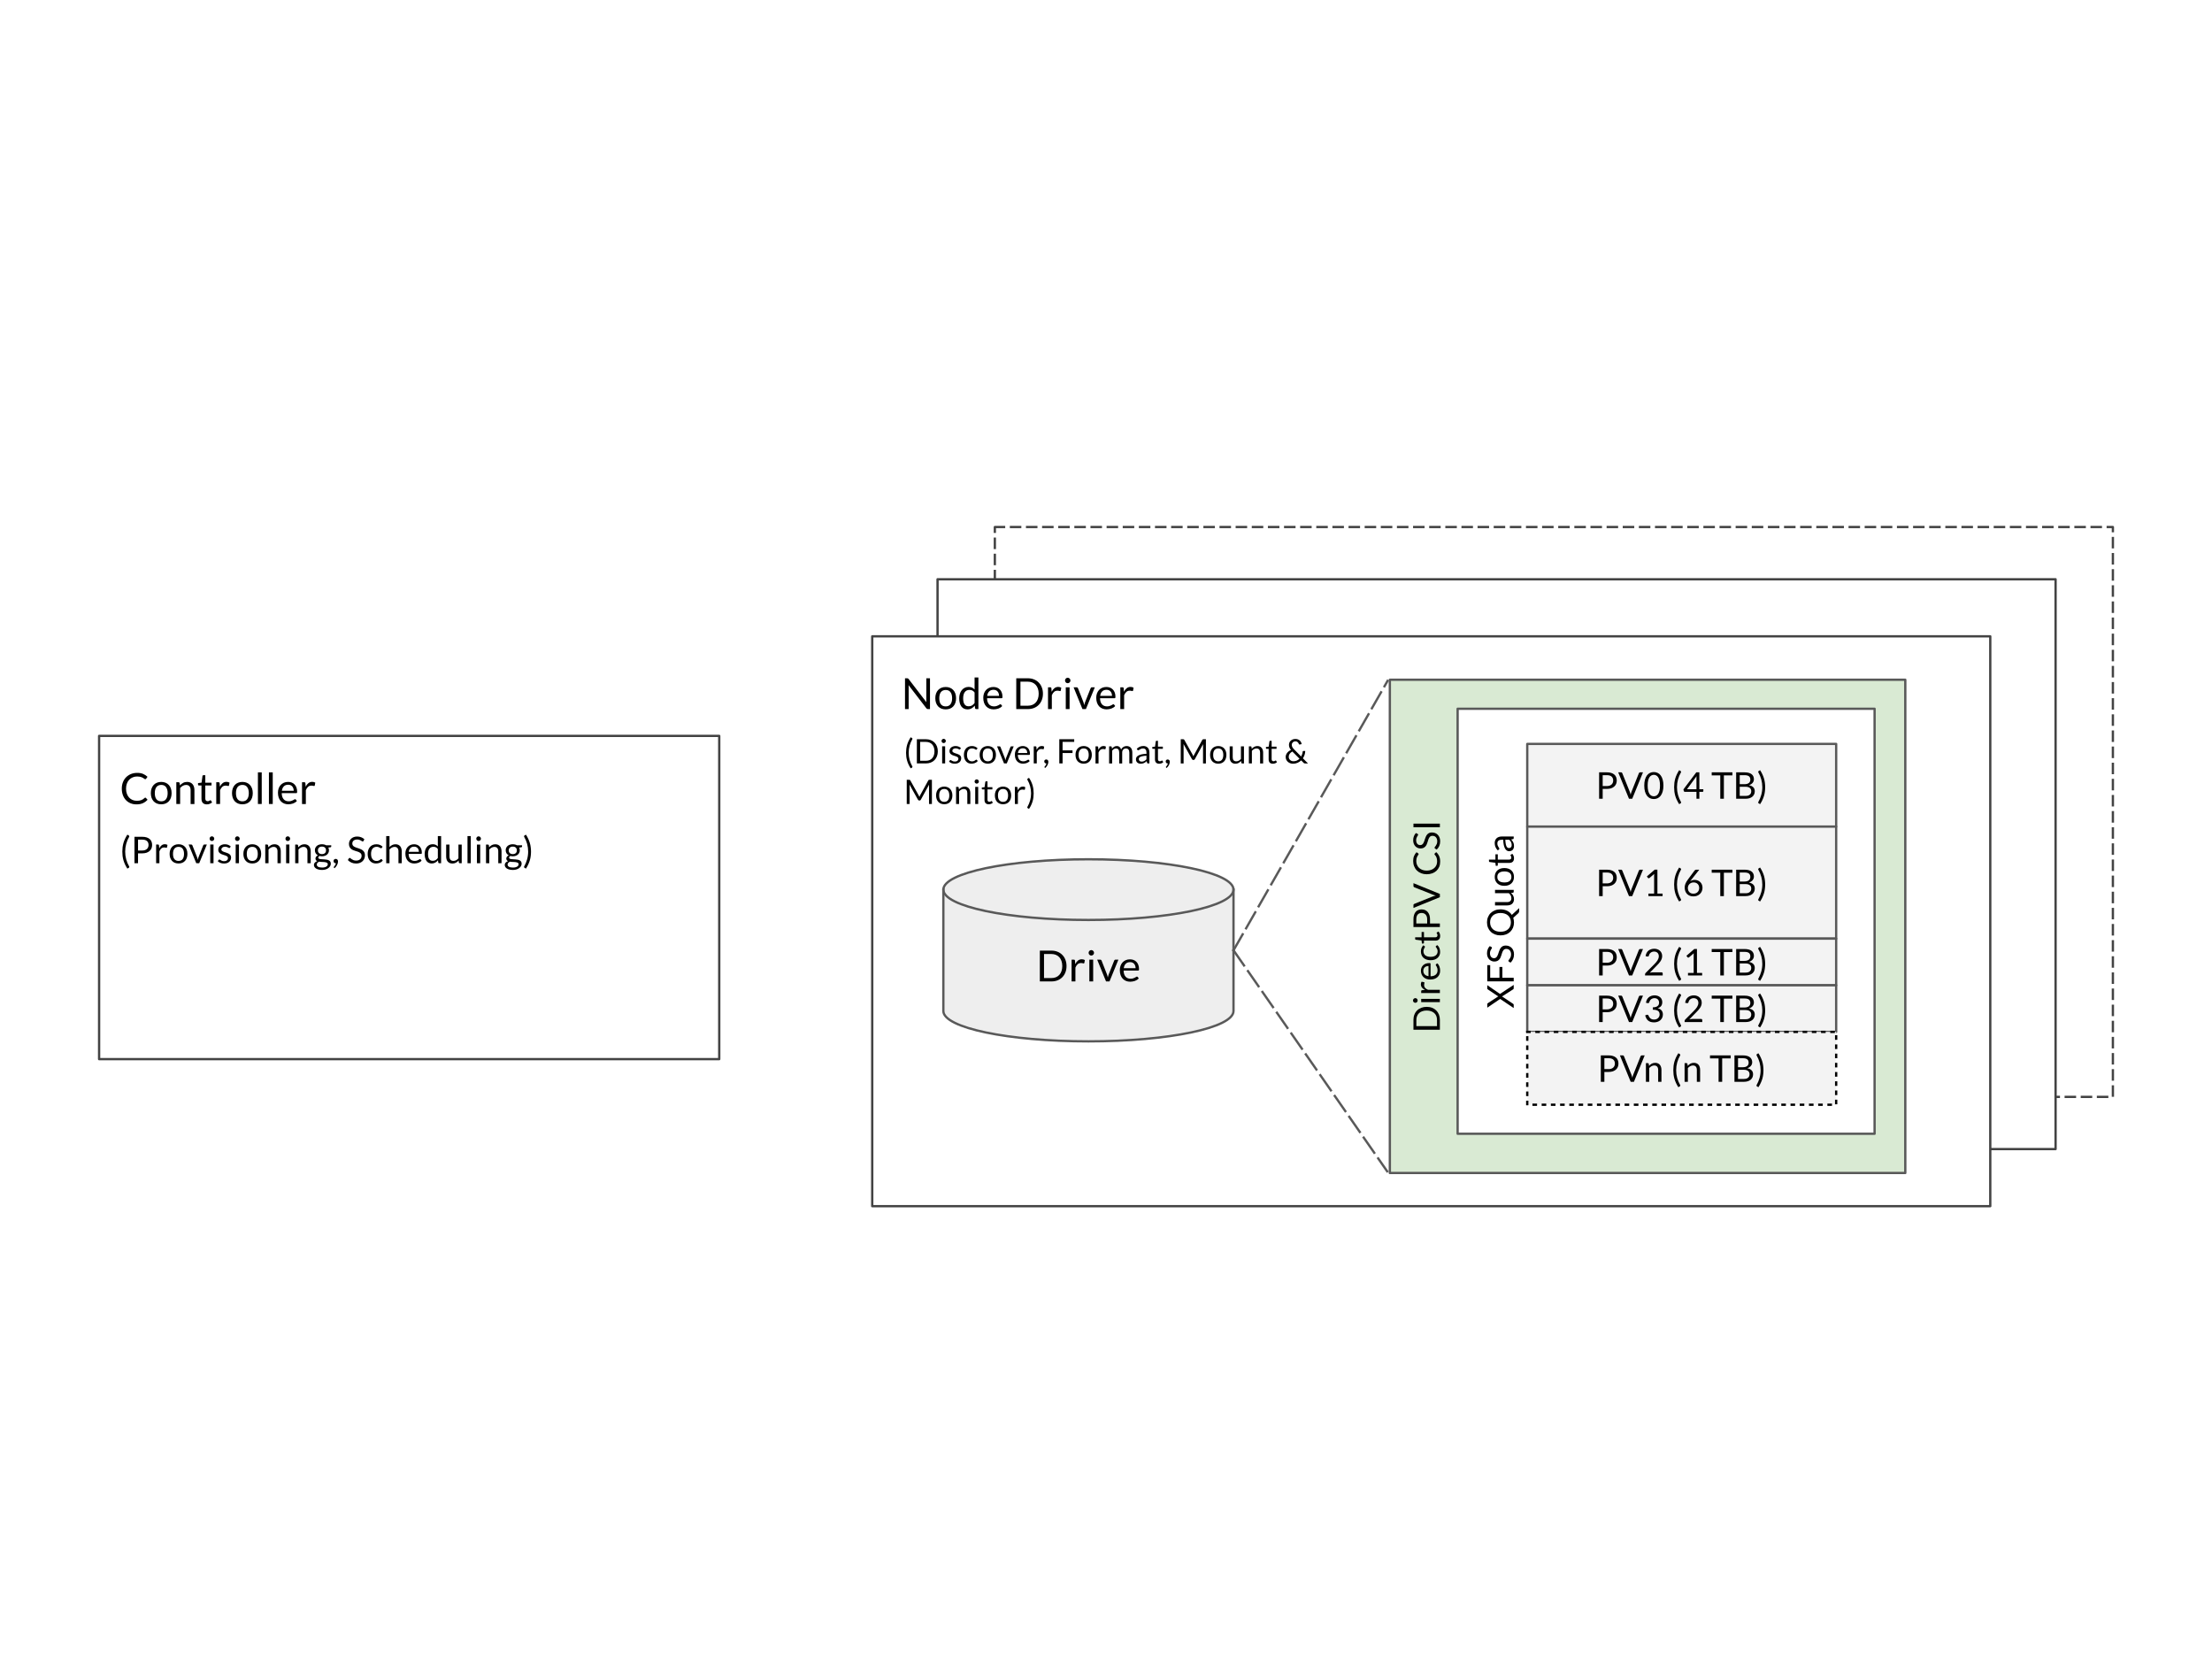 <svg version="1.1" viewBox="0.0 0.0 960.0 720.0" fill="none" stroke="none" stroke-linecap="square" stroke-miterlimit="10" xmlns:xlink="http://www.w3.org/1999/xlink" xmlns="http://www.w3.org/2000/svg"><rect x="0.0" y="0.0" width="960.0" height="720.0" fill="#808080" stroke="none"/><clipPath id="p.0"><path d="m0 0l960.0 0l0 720.0l-960.0 0l0 -720.0z" clip-rule="nonzero"/></clipPath><g clip-path="url(#p.0)"><path fill="#ffffff" d="m0 0l960.0 0l0 720.0l-960.0 0z" fill-rule="evenodd"/><path fill="#000000" fill-opacity="0.0" d="m431.759 228.734l485.228 0l0 247.307l-485.228 0z" fill-rule="evenodd"/><path stroke="#434343" stroke-width="1.0" stroke-linejoin="round" stroke-linecap="butt" stroke-dasharray="4.0,3.0" d="m431.759 228.734l485.228 0l0 247.307l-485.228 0z" fill-rule="evenodd"/><path fill="#000000" fill-opacity="0.0" d="m43.013 319.378l269.134 0l0 140.283l-269.134 0z" fill-rule="evenodd"/><path stroke="#434343" stroke-width="1.0" stroke-linejoin="round" stroke-linecap="butt" d="m43.013 319.378l269.134 0l0 140.283l-269.134 0z" fill-rule="evenodd"/><path fill="#000000" d="m63.06 346.174q0.141 0 0.266 0.125l0.719 0.781q-0.828 0.938 -2 1.484q-1.172 0.531 -2.828 0.531q-1.438 0 -2.609 -0.5q-1.172 -0.5 -2.016 -1.406q-0.828 -0.906 -1.281 -2.156q-0.453 -1.266 -0.453 -2.766q0 -1.516 0.484 -2.766q0.484 -1.266 1.375 -2.172q0.891 -0.906 2.125 -1.406q1.234 -0.5 2.734 -0.5q1.469 0 2.531 0.453q1.078 0.453 1.906 1.25l-0.594 0.828q-0.062 0.094 -0.156 0.156q-0.078 0.047 -0.234 0.047q-0.125 0 -0.266 -0.078q-0.125 -0.094 -0.312 -0.219q-0.188 -0.141 -0.438 -0.281q-0.25 -0.156 -0.594 -0.281q-0.344 -0.125 -0.812 -0.219q-0.453 -0.094 -1.047 -0.094q-1.078 0 -1.969 0.375q-0.891 0.359 -1.531 1.047q-0.641 0.688 -1.0 1.672q-0.359 0.969 -0.359 2.188q0 1.25 0.359 2.234q0.359 0.969 0.969 1.641q0.625 0.672 1.469 1.031q0.859 0.359 1.844 0.359q0.594 0 1.062 -0.062q0.484 -0.078 0.891 -0.219q0.406 -0.156 0.75 -0.375q0.344 -0.234 0.703 -0.562q0.156 -0.141 0.312 -0.141zm6.92 -6.828q1.031 0 1.859 0.344q0.844 0.344 1.422 0.984q0.594 0.625 0.906 1.531q0.312 0.891 0.312 2.0q0 1.125 -0.312 2.031q-0.312 0.891 -0.906 1.531q-0.578 0.625 -1.422 0.969q-0.828 0.328 -1.859 0.328q-1.031 0 -1.875 -0.328q-0.828 -0.344 -1.422 -0.969q-0.578 -0.641 -0.906 -1.531q-0.312 -0.906 -0.312 -2.031q0 -1.109 0.312 -2.0q0.328 -0.906 0.906 -1.531q0.594 -0.641 1.422 -0.984q0.844 -0.344 1.875 -0.344zm0 8.422q1.391 0 2.078 -0.938q0.703 -0.938 0.703 -2.609q0 -1.688 -0.703 -2.625q-0.688 -0.953 -2.078 -0.953q-0.703 0 -1.234 0.25q-0.516 0.234 -0.875 0.703q-0.344 0.453 -0.516 1.125q-0.172 0.656 -0.172 1.5q0 0.844 0.172 1.5q0.172 0.656 0.516 1.109q0.359 0.453 0.875 0.703q0.531 0.234 1.234 0.234zm6.545 1.172l0 -9.453l0.984 0q0.359 0 0.453 0.344l0.125 1.031q0.625 -0.688 1.375 -1.094q0.766 -0.422 1.766 -0.422q0.781 0 1.359 0.266q0.594 0.25 0.984 0.719q0.406 0.469 0.609 1.141q0.203 0.656 0.203 1.453l0 6.016l-1.656 0l0 -6.016q0 -1.078 -0.5 -1.672q-0.484 -0.594 -1.484 -0.594q-0.734 0 -1.375 0.359q-0.641 0.359 -1.188 0.969l0 6.953l-1.656 0zm13.232 0.156q-1.109 0 -1.719 -0.625q-0.594 -0.625 -0.594 -1.812l0 -5.781l-1.141 0q-0.156 0 -0.266 -0.078q-0.094 -0.094 -0.094 -0.281l0 -0.656l1.547 -0.203l0.391 -2.922q0.016 -0.141 0.109 -0.219q0.109 -0.094 0.266 -0.094l0.844 0l0 3.25l2.703 0l0 1.203l-2.703 0l0 5.672q0 0.594 0.281 0.891q0.297 0.281 0.75 0.281q0.266 0 0.453 -0.062q0.203 -0.078 0.328 -0.156q0.141 -0.078 0.234 -0.141q0.109 -0.078 0.188 -0.078q0.125 0 0.234 0.156l0.484 0.797q-0.438 0.391 -1.047 0.625q-0.594 0.234 -1.25 0.234zm4.099 -0.156l0 -9.453l0.953 0q0.266 0 0.375 0.109q0.109 0.094 0.141 0.344l0.109 1.484q0.484 -0.984 1.188 -1.547q0.719 -0.562 1.688 -0.562q0.391 0 0.703 0.094q0.328 0.094 0.594 0.25l-0.219 1.234q-0.062 0.234 -0.281 0.234q-0.141 0 -0.406 -0.078q-0.266 -0.094 -0.75 -0.094q-0.875 0 -1.453 0.5q-0.578 0.5 -0.984 1.469l0 6.016l-1.656 0zm11.347 -9.594q1.031 0 1.859 0.344q0.844 0.344 1.422 0.984q0.594 0.625 0.906 1.531q0.312 0.891 0.312 2.0q0 1.125 -0.312 2.031q-0.312 0.891 -0.906 1.531q-0.578 0.625 -1.422 0.969q-0.828 0.328 -1.859 0.328q-1.031 0 -1.875 -0.328q-0.828 -0.344 -1.422 -0.969q-0.578 -0.641 -0.906 -1.531q-0.312 -0.906 -0.312 -2.031q0 -1.109 0.312 -2.0q0.328 -0.906 0.906 -1.531q0.594 -0.641 1.422 -0.984q0.844 -0.344 1.875 -0.344zm0 8.422q1.391 0 2.078 -0.938q0.703 -0.938 0.703 -2.609q0 -1.688 -0.703 -2.625q-0.688 -0.953 -2.078 -0.953q-0.703 0 -1.234 0.25q-0.516 0.234 -0.875 0.703q-0.344 0.453 -0.516 1.125q-0.172 0.656 -0.172 1.5q0 0.844 0.172 1.5q0.172 0.656 0.516 1.109q0.359 0.453 0.875 0.703q0.531 0.234 1.234 0.234zm8.389 -12.562l0 13.734l-1.656 0l0 -13.734l1.656 0zm4.776 0l0 13.734l-1.656 0l0 -13.734l1.656 0zm6.682 4.141q0.844 0 1.562 0.281q0.719 0.281 1.234 0.828q0.531 0.531 0.813 1.328q0.297 0.781 0.297 1.781q0 0.391 -0.078 0.531q-0.078 0.125 -0.312 0.125l-6.297 0q0.016 0.891 0.234 1.562q0.234 0.656 0.625 1.109q0.391 0.438 0.938 0.656q0.547 0.219 1.203 0.219q0.625 0 1.078 -0.141q0.453 -0.156 0.781 -0.312q0.328 -0.172 0.547 -0.312q0.219 -0.156 0.375 -0.156q0.219 0 0.328 0.156l0.469 0.609q-0.312 0.375 -0.75 0.656q-0.422 0.266 -0.922 0.453q-0.484 0.172 -1.016 0.25q-0.516 0.094 -1.016 0.094q-0.984 0 -1.812 -0.328q-0.828 -0.328 -1.438 -0.969q-0.594 -0.641 -0.938 -1.578q-0.328 -0.938 -0.328 -2.172q0 -0.984 0.297 -1.844q0.312 -0.859 0.875 -1.484q0.578 -0.625 1.391 -0.984q0.828 -0.359 1.859 -0.359zm0.031 1.219q-1.203 0 -1.891 0.703q-0.688 0.688 -0.859 1.922l5.141 0q0 -0.578 -0.172 -1.062q-0.156 -0.484 -0.469 -0.828q-0.297 -0.359 -0.75 -0.547q-0.438 -0.188 -1.0 -0.188zm5.995 8.375l0 -9.453l0.953 0q0.266 0 0.375 0.109q0.109 0.094 0.141 0.344l0.109 1.484q0.484 -0.984 1.188 -1.547q0.719 -0.562 1.688 -0.562q0.391 0 0.703 0.094q0.328 0.094 0.594 0.25l-0.219 1.234q-0.062 0.234 -0.281 0.234q-0.141 0 -0.406 -0.078q-0.266 -0.094 -0.75 -0.094q-0.875 0 -1.453 0.5q-0.578 0.5 -0.984 1.469l0 6.016l-1.656 0z" fill-rule="nonzero"/><path fill="#ffffff" d="m406.89 251.395l485.228 0l0 247.307l-485.228 0z" fill-rule="evenodd"/><path stroke="#434343" stroke-width="1.0" stroke-linejoin="round" stroke-linecap="butt" d="m406.89 251.395l485.228 0l0 247.307l-485.228 0z" fill-rule="evenodd"/><path fill="#ffffff" d="m378.543 276.168l485.228 0l0 247.307l-485.228 0z" fill-rule="evenodd"/><path stroke="#434343" stroke-width="1.0" stroke-linejoin="round" stroke-linecap="butt" d="m378.543 276.168l485.228 0l0 247.307l-485.228 0z" fill-rule="evenodd"/><path fill="#000000" d="m393.706 294.367q0.234 0 0.344 0.062q0.125 0.062 0.281 0.25l7.734 10.078q-0.031 -0.25 -0.047 -0.469q0 -0.234 0 -0.453l0 -9.469l1.594 0l0 13.375l-0.922 0q-0.219 0 -0.359 -0.078q-0.141 -0.078 -0.281 -0.25l-7.734 -10.062q0.016 0.234 0.016 0.469q0.016 0.219 0.016 0.391l0 9.531l-1.578 0l0 -13.375l0.938 0l0 0zm16.729 3.781q1.031 0 1.859 0.344q0.844 0.344 1.422 0.984q0.594 0.625 0.906 1.531q0.312 0.891 0.312 2.0q0 1.125 -0.312 2.031q-0.312 0.891 -0.906 1.531q-0.578 0.625 -1.422 0.969q-0.828 0.328 -1.859 0.328q-1.031 0 -1.875 -0.328q-0.828 -0.344 -1.422 -0.969q-0.578 -0.641 -0.906 -1.531q-0.312 -0.906 -0.312 -2.031q0 -1.109 0.312 -2.0q0.328 -0.906 0.906 -1.531q0.594 -0.641 1.422 -0.984q0.844 -0.344 1.875 -0.344zm0 8.422q1.391 0 2.078 -0.938q0.703 -0.938 0.703 -2.609q0 -1.688 -0.703 -2.625q-0.688 -0.953 -2.078 -0.953q-0.703 0 -1.234 0.25q-0.516 0.234 -0.875 0.703q-0.344 0.453 -0.516 1.125q-0.172 0.656 -0.172 1.5q0 0.844 0.172 1.5q0.172 0.656 0.516 1.109q0.359 0.453 0.875 0.703q0.531 0.234 1.234 0.234zm13.201 1.172q-0.359 0 -0.453 -0.344l-0.141 -1.156q-0.609 0.75 -1.391 1.188q-0.781 0.438 -1.781 0.438q-0.812 0 -1.484 -0.312q-0.656 -0.312 -1.125 -0.906q-0.469 -0.609 -0.719 -1.516q-0.25 -0.906 -0.25 -2.078q0 -1.047 0.281 -1.938q0.281 -0.906 0.797 -1.562q0.531 -0.672 1.281 -1.047q0.766 -0.391 1.719 -0.391q0.875 0 1.484 0.297q0.625 0.297 1.109 0.828l0 -5.234l1.656 0l0 13.734l-0.984 0zm-3.219 -1.219q0.812 0 1.422 -0.359q0.609 -0.375 1.125 -1.062l0 -4.562q-0.453 -0.625 -1.0 -0.875q-0.547 -0.25 -1.219 -0.25q-1.312 0 -2.031 0.953q-0.703 0.938 -0.703 2.688q0 0.922 0.156 1.578q0.156 0.656 0.469 1.078q0.312 0.422 0.75 0.625q0.453 0.188 1.031 0.188zm10.741 -8.375q0.844 0 1.562 0.281q0.719 0.281 1.234 0.828q0.531 0.531 0.812 1.328q0.297 0.781 0.297 1.781q0 0.391 -0.078 0.531q-0.078 0.125 -0.312 0.125l-6.297 0q0.016 0.891 0.234 1.562q0.234 0.656 0.625 1.109q0.391 0.438 0.938 0.656q0.547 0.219 1.203 0.219q0.625 0 1.078 -0.141q0.453 -0.156 0.781 -0.312q0.328 -0.172 0.547 -0.312q0.219 -0.156 0.375 -0.156q0.219 0 0.328 0.156l0.469 0.609q-0.312 0.375 -0.75 0.656q-0.422 0.266 -0.922 0.453q-0.484 0.172 -1.016 0.25q-0.516 0.094 -1.016 0.094q-0.984 0 -1.812 -0.328q-0.828 -0.328 -1.438 -0.969q-0.594 -0.641 -0.938 -1.578q-0.328 -0.938 -0.328 -2.172q0 -0.984 0.297 -1.844q0.312 -0.859 0.875 -1.484q0.578 -0.625 1.391 -0.984q0.828 -0.359 1.859 -0.359zm0.031 1.219q-1.203 0 -1.891 0.703q-0.688 0.688 -0.859 1.922l5.141 0q0 -0.578 -0.172 -1.062q-0.156 -0.484 -0.469 -0.828q-0.297 -0.359 -0.75 -0.547q-0.438 -0.188 -1.0 -0.188zm21.439 1.703q0 1.5 -0.484 2.734q-0.469 1.219 -1.344 2.109q-0.859 0.875 -2.078 1.359q-1.203 0.469 -2.672 0.469l-5.0 0l0 -13.375l5.0 0q1.469 0 2.672 0.484q1.219 0.484 2.078 1.375q0.875 0.875 1.344 2.109q0.484 1.219 0.484 2.734zm-1.844 0q0 -1.234 -0.344 -2.203q-0.328 -0.969 -0.953 -1.641q-0.609 -0.672 -1.484 -1.031q-0.875 -0.359 -1.953 -0.359l-3.188 0l0 10.438l3.188 0q1.078 0 1.953 -0.344q0.875 -0.359 1.484 -1.016q0.625 -0.672 0.953 -1.641q0.344 -0.984 0.344 -2.203zm4.048 6.672l0 -9.453l0.953 0q0.266 0 0.375 0.109q0.109 0.094 0.141 0.344l0.109 1.484q0.484 -0.984 1.188 -1.547q0.719 -0.562 1.688 -0.562q0.391 0 0.703 0.094q0.328 0.094 0.594 0.25l-0.219 1.234q-0.062 0.234 -0.281 0.234q-0.141 0 -0.406 -0.078q-0.266 -0.094 -0.75 -0.094q-0.875 0 -1.453 0.5q-0.578 0.5 -0.984 1.469l0 6.016l-1.656 0zm9.362 -9.453l0 9.453l-1.656 0l0 -9.453l1.656 0zm0.375 -2.969q0 0.25 -0.094 0.469q-0.094 0.203 -0.266 0.375q-0.156 0.156 -0.375 0.25q-0.219 0.094 -0.453 0.094q-0.25 0 -0.469 -0.094q-0.203 -0.094 -0.359 -0.25q-0.156 -0.172 -0.25 -0.375q-0.094 -0.219 -0.094 -0.469q0 -0.234 0.094 -0.453q0.094 -0.219 0.25 -0.375q0.156 -0.172 0.359 -0.266q0.219 -0.094 0.469 -0.094q0.234 0 0.453 0.094q0.219 0.094 0.375 0.266q0.172 0.156 0.266 0.375q0.094 0.219 0.094 0.453zm1.37 2.969l1.359 0q0.188 0 0.312 0.109q0.141 0.094 0.203 0.234l2.391 6.094q0.141 0.328 0.203 0.672q0.078 0.328 0.141 0.656q0.078 -0.328 0.156 -0.656q0.094 -0.344 0.219 -0.672l2.422 -6.094q0.062 -0.141 0.188 -0.234q0.125 -0.109 0.312 -0.109l1.297 0l-3.859 9.453l-1.5 0l-3.844 -9.453zm14.247 -0.141q0.844 0 1.562 0.281q0.719 0.281 1.234 0.828q0.531 0.531 0.812 1.328q0.297 0.781 0.297 1.781q0 0.391 -0.078 0.531q-0.078 0.125 -0.312 0.125l-6.297 0q0.016 0.891 0.234 1.562q0.234 0.656 0.625 1.109q0.391 0.438 0.938 0.656q0.547 0.219 1.203 0.219q0.625 0 1.078 -0.141q0.453 -0.156 0.781 -0.312q0.328 -0.172 0.547 -0.312q0.219 -0.156 0.375 -0.156q0.219 0 0.328 0.156l0.469 0.609q-0.312 0.375 -0.75 0.656q-0.422 0.266 -0.922 0.453q-0.484 0.172 -1.016 0.25q-0.516 0.094 -1.016 0.094q-0.984 0 -1.812 -0.328q-0.828 -0.328 -1.438 -0.969q-0.594 -0.641 -0.938 -1.578q-0.328 -0.938 -0.328 -2.172q0 -0.984 0.297 -1.844q0.312 -0.859 0.875 -1.484q0.578 -0.625 1.391 -0.984q0.828 -0.359 1.859 -0.359zm0.031 1.219q-1.203 0 -1.891 0.703q-0.688 0.688 -0.859 1.922l5.141 0q0 -0.578 -0.172 -1.062q-0.156 -0.484 -0.469 -0.828q-0.297 -0.359 -0.75 -0.547q-0.438 -0.188 -1.0 -0.188zm5.995 8.375l0 -9.453l0.953 0q0.266 0 0.375 0.109q0.109 0.094 0.141 0.344l0.109 1.484q0.484 -0.984 1.188 -1.547q0.719 -0.562 1.688 -0.562q0.391 0 0.703 0.094q0.328 0.094 0.594 0.25l-0.219 1.234q-0.062 0.234 -0.281 0.234q-0.141 0 -0.406 -0.078q-0.266 -0.094 -0.75 -0.094q-0.875 0 -1.453 0.5q-0.578 0.5 -0.984 1.469l0 6.016l-1.656 0z" fill-rule="nonzero"/><path fill="#d9ead3" d="m603.189 509.079l0 -214.073l223.703 0l0 214.073z" fill-rule="evenodd"/><path stroke="#595959" stroke-width="1.0" stroke-linejoin="round" stroke-linecap="butt" d="m603.189 509.079l0 -214.073l223.703 0l0 214.073z" fill-rule="evenodd"/><path fill="#000000" d="m619.166 436.969q1.297 0 2.359 0.406q1.047 0.406 1.797 1.156q0.75 0.734 1.172 1.781q0.406 1.047 0.406 2.297l0 4.297l-11.469 0l0 -4.297q0 -1.25 0.422 -2.297q0.406 -1.047 1.172 -1.781q0.75 -0.75 1.812 -1.156q1.047 -0.406 2.328 -0.406zm0 1.594q-1.047 0 -1.875 0.297q-0.844 0.281 -1.406 0.812q-0.578 0.516 -0.875 1.281q-0.312 0.75 -0.312 1.656l0 2.734l8.953 0l0 -2.734q0 -0.906 -0.297 -1.656q-0.312 -0.766 -0.891 -1.281q-0.578 -0.531 -1.406 -0.812q-0.828 -0.297 -1.891 -0.297zm-2.375 -5.063l8.109 0l0 1.422l-8.109 0l0 -1.422zm-2.531 -0.328q0.203 0 0.391 0.094q0.172 0.078 0.312 0.219q0.141 0.141 0.219 0.328q0.078 0.188 0.078 0.391q0 0.203 -0.078 0.391q-0.078 0.172 -0.219 0.312q-0.141 0.141 -0.312 0.219q-0.188 0.078 -0.391 0.078q-0.219 0 -0.406 -0.078q-0.188 -0.078 -0.328 -0.219q-0.141 -0.141 -0.219 -0.312q-0.078 -0.188 -0.078 -0.391q0 -0.203 0.078 -0.391q0.078 -0.188 0.219 -0.328q0.141 -0.141 0.328 -0.219q0.188 -0.094 0.406 -0.094zm10.641 -2.19l-8.109 0l0 -0.812q0 -0.234 0.094 -0.312q0.094 -0.094 0.297 -0.125l1.266 -0.094q-0.844 -0.422 -1.312 -1.031q-0.484 -0.609 -0.484 -1.438q0 -0.328 0.078 -0.594q0.078 -0.281 0.219 -0.516l1.062 0.188q0.188 0.047 0.188 0.25q0 0.109 -0.062 0.344q-0.078 0.219 -0.078 0.641q0 0.75 0.438 1.25q0.422 0.5 1.25 0.828l5.156 0l0 1.422zm-8.234 -9.651q0 -0.734 0.25 -1.344q0.234 -0.609 0.703 -1.062q0.453 -0.453 1.141 -0.703q0.672 -0.25 1.531 -0.25q0.344 0 0.453 0.078q0.109 0.062 0.109 0.266l0 5.391q0.766 -0.016 1.344 -0.203q0.562 -0.203 0.938 -0.531q0.375 -0.344 0.562 -0.797q0.188 -0.469 0.188 -1.047q0 -0.531 -0.109 -0.922q-0.125 -0.391 -0.266 -0.672q-0.156 -0.281 -0.281 -0.469q-0.125 -0.188 -0.125 -0.312q0 -0.188 0.141 -0.281l0.516 -0.391q0.328 0.25 0.562 0.625q0.234 0.375 0.391 0.797q0.141 0.406 0.219 0.859q0.078 0.453 0.078 0.891q0 0.844 -0.281 1.547q-0.281 0.703 -0.828 1.219q-0.547 0.516 -1.359 0.812q-0.812 0.281 -1.859 0.281q-0.844 0 -1.578 -0.25q-0.734 -0.266 -1.266 -0.75q-0.547 -0.5 -0.859 -1.203q-0.312 -0.703 -0.312 -1.578zm1.047 -0.031q0 1.031 0.609 1.625q0.594 0.594 1.641 0.734l0 -4.406q-0.5 0 -0.906 0.141q-0.406 0.125 -0.703 0.391q-0.312 0.266 -0.469 0.656q-0.172 0.375 -0.172 0.859zm0.531 -10.681q0.078 0.078 0.125 0.141q0.047 0.062 0.047 0.172q0 0.125 -0.094 0.266q-0.109 0.141 -0.219 0.359q-0.125 0.219 -0.219 0.531q-0.109 0.297 -0.109 0.75q0 0.594 0.219 1.047q0.203 0.453 0.609 0.766q0.406 0.297 0.969 0.453q0.562 0.156 1.266 0.156q0.75 0 1.328 -0.156q0.562 -0.172 0.953 -0.469q0.375 -0.312 0.594 -0.75q0.203 -0.438 0.203 -0.984q0 -0.516 -0.125 -0.844q-0.125 -0.344 -0.281 -0.562q-0.156 -0.234 -0.281 -0.375q-0.125 -0.141 -0.125 -0.281q0 -0.188 0.141 -0.281l0.516 -0.391q0.656 0.531 0.953 1.328q0.297 0.781 0.297 1.656q0 0.766 -0.281 1.422q-0.281 0.641 -0.812 1.125q-0.531 0.484 -1.297 0.766q-0.781 0.266 -1.781 0.266q-0.891 0 -1.656 -0.25q-0.781 -0.25 -1.328 -0.734q-0.562 -0.484 -0.875 -1.188q-0.312 -0.719 -0.312 -1.641q0 -0.844 0.281 -1.5q0.266 -0.656 0.781 -1.172l0.516 0.375zm6.781 -4.394q0 0.969 -0.531 1.484q-0.531 0.516 -1.547 0.516l-4.953 0l0 0.969q0 0.125 -0.078 0.219q-0.078 0.078 -0.234 0.078l-0.578 0l-0.156 -1.328l-2.516 -0.328q-0.109 -0.016 -0.188 -0.094q-0.078 -0.094 -0.078 -0.234l0 -0.719l2.797 0l0 -2.312l1.031 0l0 2.312l4.859 0q0.516 0 0.766 -0.234q0.234 -0.25 0.234 -0.641q0 -0.234 -0.047 -0.391q-0.062 -0.172 -0.125 -0.281q-0.078 -0.125 -0.141 -0.203q-0.062 -0.094 -0.062 -0.156q0 -0.109 0.141 -0.203l0.672 -0.406q0.344 0.359 0.547 0.891q0.188 0.516 0.188 1.062zm-4.406 -5.437l4.281 0l0 1.547l-11.469 0l0 -3.391q0 -1.094 0.266 -1.891q0.25 -0.797 0.719 -1.328q0.453 -0.531 1.109 -0.781q0.656 -0.266 1.469 -0.266q0.797 0 1.469 0.281q0.656 0.281 1.141 0.828q0.469 0.531 0.75 1.328q0.266 0.797 0.266 1.828l0 1.844zm-1.234 0l0 -1.844q0 -0.656 -0.172 -1.156q-0.188 -0.516 -0.5 -0.859q-0.312 -0.344 -0.75 -0.516q-0.453 -0.188 -0.969 -0.188q-1.109 0 -1.719 0.688q-0.609 0.672 -0.609 2.031l0 1.844l4.719 0zm-5.953 -6.745l0 -1.234q0 -0.219 0.109 -0.344q0.109 -0.125 0.266 -0.188l8.078 -3.25q0.281 -0.109 0.609 -0.203q0.312 -0.094 0.656 -0.172q-0.344 -0.078 -0.656 -0.156q-0.328 -0.094 -0.609 -0.203l-8.078 -3.219q-0.141 -0.062 -0.25 -0.188q-0.125 -0.141 -0.125 -0.344l0 -1.25l11.469 4.672l0 1.406l-11.469 4.672zm9.094 -23.374q0 -0.125 0.109 -0.234l0.672 -0.609q0.812 0.703 1.266 1.719q0.453 1.0 0.453 2.406q0 1.25 -0.422 2.266q-0.438 1.0 -1.203 1.719q-0.766 0.703 -1.844 1.094q-1.094 0.391 -2.391 0.391q-1.297 0 -2.375 -0.422q-1.078 -0.422 -1.844 -1.172q-0.781 -0.766 -1.203 -1.828q-0.438 -1.062 -0.438 -2.344q0 -1.266 0.391 -2.172q0.391 -0.922 1.062 -1.625l0.719 0.5q0.078 0.047 0.141 0.125q0.047 0.078 0.047 0.203q0 0.109 -0.078 0.234q-0.078 0.109 -0.188 0.266q-0.109 0.156 -0.234 0.375q-0.141 0.219 -0.25 0.516q-0.109 0.297 -0.188 0.688q-0.078 0.391 -0.078 0.906q0 0.922 0.328 1.688q0.312 0.75 0.891 1.312q0.578 0.547 1.422 0.859q0.844 0.312 1.875 0.312q1.078 0 1.922 -0.312q0.844 -0.312 1.422 -0.844q0.578 -0.531 0.891 -1.25q0.297 -0.734 0.297 -1.578q0 -0.516 -0.062 -0.922q-0.062 -0.406 -0.188 -0.75q-0.125 -0.344 -0.312 -0.641q-0.203 -0.312 -0.484 -0.609q-0.125 -0.141 -0.125 -0.266zm-7.297 -8.757q0.125 0.078 0.188 0.156q0.047 0.078 0.047 0.203q0 0.141 -0.125 0.328q-0.141 0.172 -0.297 0.453q-0.172 0.266 -0.297 0.656q-0.141 0.391 -0.141 0.938q0 0.516 0.141 0.922q0.125 0.406 0.375 0.672q0.234 0.266 0.562 0.406q0.328 0.125 0.703 0.125q0.469 0 0.797 -0.234q0.312 -0.234 0.547 -0.609q0.219 -0.391 0.391 -0.875q0.156 -0.5 0.328 -1.016q0.172 -0.516 0.391 -1.0q0.219 -0.5 0.562 -0.891q0.328 -0.391 0.828 -0.625q0.484 -0.234 1.188 -0.234q0.75 0 1.422 0.25q0.656 0.25 1.141 0.75q0.484 0.484 0.766 1.203q0.281 0.719 0.281 1.625q0 1.125 -0.406 2.047q-0.406 0.906 -1.094 1.547l-0.734 -0.438q-0.078 -0.062 -0.141 -0.156q-0.062 -0.094 -0.062 -0.203q0 -0.172 0.188 -0.391q0.172 -0.219 0.391 -0.531q0.219 -0.328 0.406 -0.781q0.172 -0.469 0.172 -1.141q0 -0.547 -0.156 -0.969q-0.156 -0.438 -0.422 -0.734q-0.281 -0.312 -0.656 -0.469q-0.391 -0.156 -0.859 -0.156q-0.531 0 -0.859 0.234q-0.328 0.234 -0.547 0.625q-0.234 0.375 -0.391 0.875q-0.156 0.484 -0.312 1.0q-0.172 0.516 -0.375 1.016q-0.219 0.484 -0.562 0.875q-0.344 0.375 -0.859 0.625q-0.531 0.234 -1.281 0.234q-0.609 0 -1.172 -0.234q-0.578 -0.25 -1.016 -0.688q-0.438 -0.453 -0.703 -1.109q-0.266 -0.656 -0.266 -1.516q0 -0.969 0.312 -1.75q0.297 -0.797 0.875 -1.391l0.734 0.375zm9.672 -4.449l0 1.547l-11.469 0l0 -1.547l11.469 0z" fill-rule="nonzero"/><path fill="#ffffff" d="m632.604 492.042l0 -184.444l180.961 0l0 184.444z" fill-rule="evenodd"/><path stroke="#595959" stroke-width="1.0" stroke-linejoin="round" stroke-linecap="butt" d="m632.604 492.042l0 -184.444l180.961 0l0 184.444z" fill-rule="evenodd"/><path fill="#000000" d="m651.053 433.533l-5.578 3.797l0 -1.547q0 -0.172 0.062 -0.25q0.047 -0.078 0.156 -0.141l4.594 -3.0q-0.172 -0.047 -0.375 -0.172l-4.188 -2.812q-0.109 -0.078 -0.172 -0.156q-0.078 -0.094 -0.078 -0.203l0 -1.484l5.516 3.797l5.953 -3.922l0 1.531q0 0.172 -0.094 0.281q-0.094 0.094 -0.203 0.156l-4.812 3.078q0.172 0.047 0.328 0.141l4.484 3.0q0.109 0.062 0.203 0.156q0.094 0.094 0.094 0.266l0 1.438l-5.891 -3.953zm-5.578 -14.678l1.266 0l0 5.5l4.016 0l0 -4.703l1.266 0l0 4.703l4.922 0l0 1.562l-11.469 0l0 -7.062zm1.797 -7.868q0.125 0.078 0.188 0.156q0.047 0.078 0.047 0.203q0 0.141 -0.125 0.328q-0.141 0.172 -0.297 0.453q-0.172 0.266 -0.297 0.656q-0.141 0.391 -0.141 0.938q0 0.516 0.141 0.922q0.125 0.406 0.375 0.672q0.234 0.266 0.562 0.406q0.328 0.125 0.703 0.125q0.469 0 0.797 -0.234q0.312 -0.234 0.547 -0.609q0.219 -0.391 0.391 -0.875q0.156 -0.5 0.328 -1.016q0.172 -0.516 0.391 -1.0q0.219 -0.5 0.562 -0.891q0.328 -0.391 0.828 -0.625q0.484 -0.234 1.188 -0.234q0.75 0 1.422 0.25q0.656 0.25 1.141 0.75q0.484 0.484 0.766 1.203q0.281 0.719 0.281 1.625q0 1.125 -0.406 2.047q-0.406 0.906 -1.094 1.547l-0.734 -0.438q-0.078 -0.062 -0.141 -0.156q-0.062 -0.094 -0.062 -0.203q0 -0.172 0.188 -0.391q0.172 -0.219 0.391 -0.531q0.219 -0.328 0.406 -0.781q0.172 -0.469 0.172 -1.141q0 -0.547 -0.156 -0.969q-0.156 -0.438 -0.422 -0.734q-0.281 -0.312 -0.656 -0.469q-0.391 -0.156 -0.859 -0.156q-0.531 0 -0.859 0.234q-0.328 0.234 -0.547 0.625q-0.234 0.375 -0.391 0.875q-0.156 0.484 -0.312 1.0q-0.172 0.516 -0.375 1.016q-0.219 0.484 -0.562 0.875q-0.344 0.375 -0.859 0.625q-0.531 0.234 -1.281 0.234q-0.609 0 -1.172 -0.234q-0.578 -0.25 -1.016 -0.688q-0.438 -0.453 -0.703 -1.109q-0.266 -0.656 -0.266 -1.516q0 -0.969 0.312 -1.75q0.297 -0.797 0.875 -1.391l0.734 0.375zm3.938 -16.349q0.812 0 1.547 0.172q0.719 0.156 1.359 0.469q0.625 0.312 1.141 0.766q0.5 0.453 0.875 1.016l3.188 -2.953l0 1.281q0 0.281 -0.094 0.516q-0.078 0.219 -0.266 0.406l-2.203 2.016q0.141 0.453 0.219 0.953q0.094 0.484 0.094 1.016q0 1.266 -0.422 2.312q-0.438 1.031 -1.203 1.781q-0.781 0.75 -1.859 1.156q-1.078 0.406 -2.375 0.406q-1.281 0 -2.359 -0.406q-1.078 -0.406 -1.859 -1.156q-0.781 -0.75 -1.203 -1.781q-0.438 -1.047 -0.438 -2.312q0 -1.25 0.438 -2.297q0.422 -1.047 1.203 -1.781q0.781 -0.75 1.859 -1.156q1.078 -0.422 2.359 -0.422zm0 1.594q-1.047 0 -1.891 0.297q-0.844 0.281 -1.422 0.812q-0.578 0.531 -0.891 1.281q-0.312 0.75 -0.312 1.672q0 0.922 0.312 1.688q0.312 0.75 0.891 1.281q0.578 0.531 1.422 0.828q0.844 0.281 1.891 0.281q1.062 0 1.906 -0.281q0.828 -0.297 1.406 -0.828q0.578 -0.531 0.891 -1.281q0.312 -0.766 0.312 -1.688q0 -0.922 -0.312 -1.672q-0.312 -0.75 -0.891 -1.281q-0.578 -0.531 -1.406 -0.812q-0.844 -0.297 -1.906 -0.297zm-2.375 -4.721l5.172 0q0.922 0 1.422 -0.422q0.5 -0.422 0.5 -1.281q0 -0.625 -0.281 -1.172q-0.297 -0.547 -0.828 -1.016l-5.984 0l0 -1.422l8.109 0l0 0.844q0 0.312 -0.297 0.391l-0.875 0.109q0.594 0.531 0.953 1.188q0.344 0.656 0.344 1.5q0 0.656 -0.219 1.172q-0.219 0.5 -0.609 0.859q-0.406 0.344 -0.969 0.516q-0.578 0.172 -1.266 0.172l-5.172 0l0 -1.438zm-0.125 -10.943q0 -0.875 0.297 -1.594q0.297 -0.719 0.844 -1.219q0.547 -0.5 1.312 -0.766q0.766 -0.266 1.719 -0.266q0.969 0 1.734 0.266q0.766 0.266 1.312 0.766q0.547 0.5 0.844 1.219q0.281 0.719 0.281 1.594q0 0.891 -0.281 1.609q-0.297 0.719 -0.844 1.219q-0.547 0.5 -1.312 0.781q-0.766 0.266 -1.734 0.266q-0.953 0 -1.719 -0.266q-0.766 -0.281 -1.312 -0.781q-0.547 -0.5 -0.844 -1.219q-0.297 -0.719 -0.297 -1.609zm7.234 0q0 -1.188 -0.797 -1.781q-0.812 -0.594 -2.25 -0.594q-1.453 0 -2.25 0.594q-0.812 0.594 -0.812 1.781q0 0.609 0.203 1.062q0.203 0.453 0.609 0.75q0.391 0.297 0.969 0.453q0.562 0.141 1.281 0.141q0.719 0 1.297 -0.141q0.562 -0.156 0.953 -0.453q0.375 -0.297 0.594 -0.75q0.203 -0.453 0.203 -1.062zm1.125 -8.068q0 0.969 -0.531 1.484q-0.531 0.516 -1.547 0.516l-4.953 0l0 0.969q0 0.125 -0.078 0.219q-0.078 0.078 -0.234 0.078l-0.578 0l-0.156 -1.328l-2.516 -0.328q-0.109 -0.016 -0.188 -0.094q-0.078 -0.094 -0.078 -0.234l0 -0.719l2.797 0l0 -2.312l1.031 0l0 2.312l4.859 0q0.516 0 0.766 -0.234q0.234 -0.25 0.234 -0.641q0 -0.234 -0.047 -0.391q-0.062 -0.172 -0.125 -0.281q-0.078 -0.125 -0.141 -0.203q-0.062 -0.094 -0.062 -0.156q0 -0.109 0.141 -0.203l0.672 -0.406q0.344 0.359 0.547 0.891q0.188 0.516 0.188 1.062zm-0.125 -9.468l0 0.641q0 0.203 -0.062 0.328q-0.062 0.125 -0.281 0.172l-0.75 0.156q0.297 0.328 0.531 0.641q0.219 0.297 0.375 0.641q0.156 0.328 0.234 0.703q0.078 0.375 0.078 0.844q0 0.469 -0.125 0.891q-0.141 0.406 -0.391 0.719q-0.266 0.297 -0.672 0.484q-0.406 0.172 -0.969 0.172q-0.469 0 -0.906 -0.266q-0.453 -0.266 -0.797 -0.844q-0.344 -0.594 -0.562 -1.547q-0.219 -0.953 -0.25 -2.328l-0.641 0q-0.938 0 -1.422 0.406q-0.484 0.406 -0.484 1.188q0 0.531 0.141 0.891q0.125 0.344 0.297 0.609q0.156 0.25 0.297 0.453q0.125 0.188 0.125 0.359q0 0.156 -0.078 0.266q-0.078 0.094 -0.188 0.156l-0.453 0.266q-0.656 -0.672 -0.969 -1.453q-0.328 -0.781 -0.328 -1.719q0 -0.672 0.234 -1.203q0.219 -0.531 0.625 -0.891q0.391 -0.359 0.969 -0.547q0.562 -0.188 1.234 -0.188l5.188 0zm-0.875 3.703q0 -0.375 -0.078 -0.688q-0.078 -0.312 -0.203 -0.578q-0.141 -0.281 -0.344 -0.531q-0.203 -0.266 -0.453 -0.5l-1.688 0q0.031 0.984 0.156 1.672q0.109 0.688 0.312 1.125q0.203 0.422 0.484 0.625q0.266 0.188 0.594 0.188q0.328 0 0.562 -0.094q0.234 -0.109 0.375 -0.281q0.141 -0.172 0.219 -0.406q0.062 -0.25 0.062 -0.531z" fill-rule="nonzero"/><path fill="#f3f3f3" d="m662.822 322.865l134.068 0l0 35.87l-134.068 0z" fill-rule="evenodd"/><path stroke="#595959" stroke-width="1.0" stroke-linejoin="round" stroke-linecap="butt" d="m662.822 322.865l134.068 0l0 35.87l-134.068 0z" fill-rule="evenodd"/><path fill="#000000" d="m695.558 342.378l0 4.281l-1.547 0l0 -11.469l3.391 0q1.094 0 1.891 0.266q0.797 0.25 1.328 0.719q0.531 0.453 0.781 1.109q0.266 0.656 0.266 1.469q0 0.797 -0.281 1.469q-0.281 0.656 -0.828 1.141q-0.531 0.469 -1.328 0.75q-0.797 0.266 -1.828 0.266l-1.844 0zm0 -1.234l1.844 0q0.656 0 1.156 -0.172q0.516 -0.188 0.859 -0.5q0.344 -0.312 0.516 -0.75q0.188 -0.453 0.188 -0.969q0 -1.109 -0.688 -1.719q-0.672 -0.609 -2.031 -0.609l-1.844 0l0 4.719zm6.745 -5.953l1.234 0q0.219 0 0.344 0.109q0.125 0.109 0.188 0.266l3.25 8.078q0.109 0.281 0.203 0.609q0.094 0.312 0.172 0.656q0.078 -0.344 0.156 -0.656q0.094 -0.328 0.203 -0.609l3.219 -8.078q0.062 -0.141 0.188 -0.25q0.141 -0.125 0.344 -0.125l1.25 0l-4.672 11.469l-1.406 0l-4.672 -11.469zm19.614 5.734q0 1.516 -0.328 2.609q-0.312 1.094 -0.875 1.828q-0.562 0.719 -1.328 1.078q-0.766 0.344 -1.641 0.344q-0.875 0 -1.641 -0.344q-0.75 -0.359 -1.312 -1.078q-0.547 -0.734 -0.875 -1.828q-0.312 -1.094 -0.312 -2.609q0 -1.5 0.312 -2.594q0.328 -1.109 0.875 -1.828q0.562 -0.734 1.312 -1.078q0.766 -0.359 1.641 -0.359q0.875 0 1.641 0.359q0.766 0.344 1.328 1.078q0.562 0.719 0.875 1.828q0.328 1.094 0.328 2.594zm-1.484 0q0 -1.312 -0.219 -2.203q-0.219 -0.891 -0.594 -1.422q-0.359 -0.547 -0.859 -0.781q-0.484 -0.25 -1.016 -0.25q-0.516 0 -1.016 0.25q-0.484 0.234 -0.859 0.781q-0.359 0.531 -0.578 1.422q-0.219 0.891 -0.219 2.203q0 1.312 0.219 2.203q0.219 0.891 0.578 1.438q0.375 0.547 0.859 0.781q0.5 0.234 1.016 0.234q0.531 0 1.016 -0.234q0.5 -0.234 0.859 -0.781q0.375 -0.547 0.594 -1.438q0.219 -0.891 0.219 -2.203zm7.368 0.703q0 1.719 0.438 3.328q0.438 1.609 1.281 3.078q0.047 0.078 0.062 0.141q0.016 0.062 0.016 0.125q0 0.125 -0.062 0.188q-0.062 0.078 -0.141 0.125l-0.641 0.391q-0.594 -0.922 -1.016 -1.828q-0.422 -0.906 -0.688 -1.812q-0.25 -0.906 -0.375 -1.828q-0.109 -0.938 -0.109 -1.906q0 -0.969 0.109 -1.891q0.125 -0.938 0.375 -1.844q0.266 -0.906 0.688 -1.812q0.422 -0.906 1.016 -1.828l0.641 0.391q0.078 0.062 0.141 0.141q0.062 0.062 0.062 0.172q0 0.125 -0.078 0.266q-0.844 1.469 -1.281 3.078q-0.438 1.609 -0.438 3.328zm9.706 0.891l1.734 0l0 0.828q0 0.125 -0.078 0.219q-0.062 0.078 -0.234 0.078l-1.422 0l0 3.016l-1.25 0l0 -3.016l-5.078 0q-0.156 0 -0.281 -0.094q-0.109 -0.094 -0.141 -0.234l-0.156 -0.719l5.578 -7.406l1.328 0l0 7.328zm-1.25 -4.719q0 -0.219 0 -0.453q0.016 -0.234 0.062 -0.5l-4.172 5.672l4.109 0l0 -4.719zm15.602 -2.609l0 1.312l-3.703 0l0 10.156l-1.562 0l0 -10.156l-3.719 0l0 -1.312l8.984 0zm1.627 11.469l0 -11.469l3.656 0q1.062 0 1.812 0.219q0.766 0.203 1.25 0.594q0.5 0.375 0.734 0.938q0.25 0.547 0.25 1.25q0 0.422 -0.141 0.812q-0.125 0.391 -0.406 0.734q-0.266 0.328 -0.672 0.594q-0.391 0.266 -0.938 0.438q1.25 0.25 1.891 0.906q0.641 0.641 0.641 1.719q0 0.734 -0.266 1.328q-0.266 0.594 -0.781 1.031q-0.516 0.438 -1.266 0.672q-0.75 0.234 -1.703 0.234l-4.062 0zm1.547 -5.219l0 3.984l2.484 0q0.672 0 1.141 -0.141q0.484 -0.156 0.781 -0.438q0.312 -0.281 0.453 -0.656q0.141 -0.375 0.141 -0.828q0 -0.891 -0.625 -1.406q-0.625 -0.516 -1.891 -0.516l-2.484 0zm0 -1.109l2.047 0q0.656 0 1.141 -0.141q0.484 -0.141 0.797 -0.391q0.312 -0.266 0.469 -0.625q0.156 -0.375 0.156 -0.797q0 -1.016 -0.609 -1.484q-0.609 -0.469 -1.891 -0.469l-2.109 0l0 3.906zm9.805 1.297q0 -1.719 -0.438 -3.328q-0.438 -1.609 -1.281 -3.078q-0.078 -0.141 -0.078 -0.266q0 -0.109 0.047 -0.172q0.062 -0.078 0.156 -0.141l0.625 -0.391q0.609 0.922 1.016 1.828q0.422 0.906 0.688 1.812q0.266 0.906 0.375 1.844q0.125 0.922 0.125 1.891q0 0.969 -0.125 1.906q-0.109 0.922 -0.375 1.828q-0.266 0.906 -0.688 1.812q-0.406 0.906 -1.016 1.828l-0.625 -0.391q-0.094 -0.047 -0.156 -0.125q-0.047 -0.062 -0.047 -0.188q0 -0.062 0.016 -0.125q0.016 -0.062 0.062 -0.141q0.828 -1.469 1.266 -3.078q0.453 -1.609 0.453 -3.328z" fill-rule="nonzero"/><path fill="#eeeeee" d="m409.412 386.094l0 0c0 -7.274 28.19 -13.17 62.963 -13.17c34.774 0 62.963 5.896 62.963 13.17l0 52.681c0 7.274 -28.19 13.17 -62.963 13.17c-34.774 0 -62.963 -5.896 -62.963 -13.17z" fill-rule="evenodd"/><path fill="#000000" fill-opacity="0.0" d="m535.339 386.094l0 0c0 7.274 -28.19 13.17 -62.963 13.17c-34.774 0 -62.963 -5.896 -62.963 -13.17" fill-rule="evenodd"/><path fill="#000000" fill-opacity="0.0" d="m409.412 386.094l0 0c0 -7.274 28.19 -13.17 62.963 -13.17c34.774 0 62.963 5.896 62.963 13.17l0 52.681c0 7.274 -28.19 13.17 -62.963 13.17c-34.774 0 -62.963 -5.896 -62.963 -13.17z" fill-rule="evenodd"/><path stroke="#595959" stroke-width="1.0" stroke-linejoin="round" stroke-linecap="butt" d="m535.339 386.094l0 0c0 7.274 -28.19 13.17 -62.963 13.17c-34.774 0 -62.963 -5.896 -62.963 -13.17" fill-rule="evenodd"/><path stroke="#595959" stroke-width="1.0" stroke-linejoin="round" stroke-linecap="butt" d="m409.412 386.094l0 0c0 -7.274 28.19 -13.17 62.963 -13.17c34.774 0 62.963 5.896 62.963 13.17l0 52.681c0 7.274 -28.19 13.17 -62.963 13.17c-34.774 0 -62.963 -5.896 -62.963 -13.17z" fill-rule="evenodd"/><path fill="#000000" d="m462.865 419.268q0 1.5 -0.484 2.734q-0.469 1.219 -1.344 2.109q-0.859 0.875 -2.078 1.359q-1.203 0.469 -2.672 0.469l-5.0 0l0 -13.375l5.0 0q1.469 0 2.672 0.484q1.219 0.484 2.078 1.375q0.875 0.875 1.344 2.109q0.484 1.219 0.484 2.734zm-1.844 0q0 -1.234 -0.344 -2.203q-0.328 -0.969 -0.953 -1.641q-0.609 -0.672 -1.484 -1.031q-0.875 -0.359 -1.953 -0.359l-3.188 0l0 10.438l3.188 0q1.078 0 1.953 -0.344q0.875 -0.359 1.484 -1.016q0.625 -0.672 0.953 -1.641q0.344 -0.984 0.344 -2.203zm4.048 6.672l0 -9.453l0.953 0q0.266 0 0.375 0.109q0.109 0.094 0.141 0.344l0.109 1.484q0.484 -0.984 1.188 -1.547q0.719 -0.562 1.688 -0.562q0.391 0 0.703 0.094q0.328 0.094 0.594 0.25l-0.219 1.234q-0.062 0.234 -0.281 0.234q-0.141 0 -0.406 -0.078q-0.266 -0.094 -0.75 -0.094q-0.875 0 -1.453 0.5q-0.578 0.5 -0.984 1.469l0 6.016l-1.656 0zm9.362 -9.453l0 9.453l-1.656 0l0 -9.453l1.656 0zm0.375 -2.969q0 0.25 -0.094 0.469q-0.094 0.203 -0.266 0.375q-0.156 0.156 -0.375 0.25q-0.219 0.094 -0.453 0.094q-0.25 0 -0.469 -0.094q-0.203 -0.094 -0.359 -0.25q-0.156 -0.172 -0.25 -0.375q-0.094 -0.219 -0.094 -0.469q0 -0.234 0.094 -0.453q0.094 -0.219 0.25 -0.375q0.156 -0.172 0.359 -0.266q0.219 -0.094 0.469 -0.094q0.234 0 0.453 0.094q0.219 0.094 0.375 0.266q0.172 0.156 0.266 0.375q0.094 0.219 0.094 0.453zm1.37 2.969l1.359 0q0.188 0 0.312 0.109q0.141 0.094 0.203 0.234l2.391 6.094q0.141 0.328 0.203 0.672q0.078 0.328 0.141 0.656q0.078 -0.328 0.156 -0.656q0.094 -0.344 0.219 -0.672l2.422 -6.094q0.062 -0.141 0.188 -0.234q0.125 -0.109 0.312 -0.109l1.297 0l-3.859 9.453l-1.5 0l-3.844 -9.453zm14.247 -0.141q0.844 0 1.562 0.281q0.719 0.281 1.234 0.828q0.531 0.531 0.812 1.328q0.297 0.781 0.297 1.781q0 0.391 -0.078 0.531q-0.078 0.125 -0.312 0.125l-6.297 0q0.016 0.891 0.234 1.562q0.234 0.656 0.625 1.109q0.391 0.438 0.938 0.656q0.547 0.219 1.203 0.219q0.625 0 1.078 -0.141q0.453 -0.156 0.781 -0.312q0.328 -0.172 0.547 -0.312q0.219 -0.156 0.375 -0.156q0.219 0 0.328 0.156l0.469 0.609q-0.312 0.375 -0.75 0.656q-0.422 0.266 -0.922 0.453q-0.484 0.172 -1.016 0.25q-0.516 0.094 -1.016 0.094q-0.984 0 -1.812 -0.328q-0.828 -0.328 -1.438 -0.969q-0.594 -0.641 -0.938 -1.578q-0.328 -0.938 -0.328 -2.172q0 -0.984 0.297 -1.844q0.312 -0.859 0.875 -1.484q0.578 -0.625 1.391 -0.984q0.828 -0.359 1.859 -0.359zm0.031 1.219q-1.203 0 -1.891 0.703q-0.688 0.688 -0.859 1.922l5.141 0q0 -0.578 -0.172 -1.062q-0.156 -0.484 -0.469 -0.828q-0.297 -0.359 -0.75 -0.547q-0.438 -0.188 -1.0 -0.188z" fill-rule="nonzero"/><path fill="#f3f3f3" d="m662.822 358.734l134.068 0l0 48.627l-134.068 0z" fill-rule="evenodd"/><path stroke="#595959" stroke-width="1.0" stroke-linejoin="round" stroke-linecap="butt" d="m662.822 358.734l134.068 0l0 48.627l-134.068 0z" fill-rule="evenodd"/><path fill="#000000" d="m695.558 384.627l0 4.281l-1.547 0l0 -11.469l3.391 0q1.094 0 1.891 0.266q0.797 0.25 1.328 0.719q0.531 0.453 0.781 1.109q0.266 0.656 0.266 1.469q0 0.797 -0.281 1.469q-0.281 0.656 -0.828 1.141q-0.531 0.469 -1.328 0.75q-0.797 0.266 -1.828 0.266l-1.844 0zm0 -1.234l1.844 0q0.656 0 1.156 -0.172q0.516 -0.188 0.859 -0.5q0.344 -0.312 0.516 -0.75q0.188 -0.453 0.188 -0.969q0 -1.109 -0.688 -1.719q-0.672 -0.609 -2.031 -0.609l-1.844 0l0 4.719zm6.745 -5.953l1.234 0q0.219 0 0.344 0.109q0.125 0.109 0.188 0.266l3.25 8.078q0.109 0.281 0.203 0.609q0.094 0.312 0.172 0.656q0.078 -0.344 0.156 -0.656q0.094 -0.328 0.203 -0.609l3.219 -8.078q0.062 -0.141 0.188 -0.25q0.141 -0.125 0.344 -0.125l1.25 0l-4.672 11.469l-1.406 0l-4.672 -11.469zm13.114 10.375l2.469 0l0 -7.812q0 -0.344 0.016 -0.703l-2.047 1.75q-0.078 0.062 -0.156 0.094q-0.078 0.016 -0.156 0.016q-0.125 0 -0.219 -0.047q-0.094 -0.047 -0.141 -0.125l-0.453 -0.609l3.422 -2.953l1.156 0l0 10.391l2.25 0l0 1.094l-6.141 0l0 -1.094zm12.383 -3.938q0 1.719 0.438 3.328q0.438 1.609 1.281 3.078q0.047 0.078 0.062 0.141q0.016 0.062 0.016 0.125q0 0.125 -0.062 0.188q-0.062 0.078 -0.141 0.125l-0.641 0.391q-0.594 -0.922 -1.016 -1.828q-0.422 -0.906 -0.688 -1.812q-0.25 -0.906 -0.375 -1.828q-0.109 -0.938 -0.109 -1.906q0 -0.969 0.109 -1.891q0.125 -0.938 0.375 -1.844q0.266 -0.906 0.688 -1.812q0.422 -0.906 1.016 -1.828l0.641 0.391q0.078 0.062 0.141 0.141q0.062 0.062 0.062 0.172q0 0.125 -0.078 0.266q-0.844 1.469 -1.281 3.078q-0.438 1.609 -0.438 3.328zm7.691 -2.0q0.688 0 1.297 0.234q0.625 0.234 1.078 0.672q0.469 0.422 0.734 1.062q0.281 0.641 0.281 1.453q0 0.797 -0.297 1.484q-0.281 0.672 -0.797 1.172q-0.516 0.5 -1.25 0.797q-0.719 0.281 -1.594 0.281q-0.859 0 -1.562 -0.266q-0.703 -0.281 -1.203 -0.781q-0.484 -0.516 -0.766 -1.234q-0.266 -0.734 -0.266 -1.625q0 -0.75 0.328 -1.594q0.344 -0.859 1.078 -1.828l2.906 -3.922q0.109 -0.141 0.312 -0.234q0.203 -0.109 0.453 -0.109l1.266 0l-3.984 5.031q0.406 -0.281 0.906 -0.438q0.5 -0.156 1.078 -0.156zm-2.969 3.5q0 0.547 0.156 1.0q0.172 0.453 0.469 0.781q0.312 0.328 0.75 0.516q0.453 0.172 1.016 0.172q0.578 0 1.047 -0.172q0.469 -0.188 0.797 -0.516q0.328 -0.328 0.5 -0.766q0.188 -0.453 0.188 -0.984q0 -0.562 -0.172 -1.016q-0.172 -0.453 -0.5 -0.766q-0.312 -0.312 -0.766 -0.484q-0.453 -0.172 -0.984 -0.172q-0.578 0 -1.047 0.203q-0.453 0.188 -0.781 0.531q-0.328 0.328 -0.5 0.766q-0.172 0.422 -0.172 0.906zm19.337 -7.938l0 1.312l-3.703 0l0 10.156l-1.562 0l0 -10.156l-3.719 0l0 -1.312l8.984 0zm1.627 11.469l0 -11.469l3.656 0q1.062 0 1.812 0.219q0.766 0.203 1.25 0.594q0.5 0.375 0.734 0.938q0.25 0.547 0.25 1.25q0 0.422 -0.141 0.812q-0.125 0.391 -0.406 0.734q-0.266 0.328 -0.672 0.594q-0.391 0.266 -0.938 0.438q1.25 0.25 1.891 0.906q0.641 0.641 0.641 1.719q0 0.734 -0.266 1.328q-0.266 0.594 -0.781 1.031q-0.516 0.438 -1.266 0.672q-0.75 0.234 -1.703 0.234l-4.062 0zm1.547 -5.219l0 3.984l2.484 0q0.672 0 1.141 -0.141q0.484 -0.156 0.781 -0.438q0.312 -0.281 0.453 -0.656q0.141 -0.375 0.141 -0.828q0 -0.891 -0.625 -1.406q-0.625 -0.516 -1.891 -0.516l-2.484 0zm0 -1.109l2.047 0q0.656 0 1.141 -0.141q0.484 -0.141 0.797 -0.391q0.312 -0.266 0.469 -0.625q0.156 -0.375 0.156 -0.797q0 -1.016 -0.609 -1.484q-0.609 -0.469 -1.891 -0.469l-2.109 0l0 3.906zm9.805 1.297q0 -1.719 -0.438 -3.328q-0.438 -1.609 -1.281 -3.078q-0.078 -0.141 -0.078 -0.266q0 -0.109 0.047 -0.172q0.062 -0.078 0.156 -0.141l0.625 -0.391q0.609 0.922 1.016 1.828q0.422 0.906 0.688 1.812q0.266 0.906 0.375 1.844q0.125 0.922 0.125 1.891q0 0.969 -0.125 1.906q-0.109 0.922 -0.375 1.828q-0.266 0.906 -0.688 1.812q-0.406 0.906 -1.016 1.828l-0.625 -0.391q-0.094 -0.047 -0.156 -0.125q-0.047 -0.062 -0.047 -0.188q0 -0.062 0.016 -0.125q0.016 -0.062 0.062 -0.141q0.828 -1.469 1.266 -3.078q0.453 -1.609 0.453 -3.328z" fill-rule="nonzero"/><path fill="#f3f3f3" d="m662.822 407.362l134.068 0l0 20.236l-134.068 0z" fill-rule="evenodd"/><path stroke="#595959" stroke-width="1.0" stroke-linejoin="round" stroke-linecap="butt" d="m662.822 407.362l134.068 0l0 20.236l-134.068 0z" fill-rule="evenodd"/><path fill="#000000" d="m695.558 419.059l0 4.281l-1.547 0l0 -11.469l3.391 0q1.094 0 1.891 0.266q0.797 0.25 1.328 0.719q0.531 0.453 0.781 1.109q0.266 0.656 0.266 1.469q0 0.797 -0.281 1.469q-0.281 0.656 -0.828 1.141q-0.531 0.469 -1.328 0.75q-0.797 0.266 -1.828 0.266l-1.844 0zm0 -1.234l1.844 0q0.656 0 1.156 -0.172q0.516 -0.188 0.859 -0.5q0.344 -0.312 0.516 -0.75q0.188 -0.453 0.188 -0.969q0 -1.109 -0.688 -1.719q-0.672 -0.609 -2.031 -0.609l-1.844 0l0 4.719zm6.745 -5.953l1.234 0q0.219 0 0.344 0.109q0.125 0.109 0.188 0.266l3.25 8.078q0.109 0.281 0.203 0.609q0.094 0.312 0.172 0.656q0.078 -0.344 0.156 -0.656q0.094 -0.328 0.203 -0.609l3.219 -8.078q0.062 -0.141 0.188 -0.25q0.141 -0.125 0.344 -0.125l1.25 0l-4.672 11.469l-1.406 0l-4.672 -11.469zm15.63 -0.125q0.719 0 1.344 0.219q0.641 0.219 1.094 0.641q0.469 0.406 0.734 1.0q0.266 0.578 0.266 1.328q0 0.641 -0.203 1.188q-0.188 0.547 -0.516 1.047q-0.328 0.5 -0.75 0.969q-0.422 0.469 -0.906 0.953l-3.016 3.094q0.312 -0.094 0.641 -0.141q0.328 -0.062 0.641 -0.062l3.828 0q0.234 0 0.375 0.141q0.141 0.141 0.141 0.359l0 0.859l-7.656 0l0 -0.484q0 -0.156 0.062 -0.312q0.062 -0.156 0.203 -0.297l3.672 -3.688q0.453 -0.469 0.828 -0.891q0.375 -0.438 0.641 -0.859q0.266 -0.438 0.406 -0.875q0.156 -0.453 0.156 -0.953q0 -0.5 -0.172 -0.875q-0.156 -0.391 -0.438 -0.641q-0.281 -0.25 -0.656 -0.375q-0.375 -0.125 -0.797 -0.125q-0.438 0 -0.812 0.141q-0.359 0.125 -0.656 0.359q-0.281 0.219 -0.484 0.531q-0.188 0.312 -0.266 0.688q-0.062 0.234 -0.188 0.344q-0.125 0.094 -0.344 0.094q-0.031 0 -0.078 0q-0.047 0 -0.094 -0.016l-0.75 -0.125q0.109 -0.781 0.422 -1.391q0.328 -0.609 0.812 -1.016q0.5 -0.406 1.141 -0.609q0.641 -0.219 1.375 -0.219zm9.868 6.562q0 1.719 0.438 3.328q0.438 1.609 1.281 3.078q0.047 0.078 0.062 0.141q0.016 0.062 0.016 0.125q0 0.125 -0.062 0.188q-0.062 0.078 -0.141 0.125l-0.641 0.391q-0.594 -0.922 -1.016 -1.828q-0.422 -0.906 -0.688 -1.812q-0.25 -0.906 -0.375 -1.828q-0.109 -0.938 -0.109 -1.906q0 -0.969 0.109 -1.891q0.125 -0.938 0.375 -1.844q0.266 -0.906 0.688 -1.812q0.422 -0.906 1.016 -1.828l0.641 0.391q0.078 0.062 0.141 0.141q0.062 0.062 0.062 0.172q0 0.125 -0.078 0.266q-0.844 1.469 -1.281 3.078q-0.438 1.609 -0.438 3.328zm4.784 3.938l2.469 0l0 -7.812q0 -0.344 0.016 -0.703l-2.047 1.75q-0.078 0.062 -0.156 0.094q-0.078 0.016 -0.156 0.016q-0.125 0 -0.219 -0.047q-0.094 -0.047 -0.141 -0.125l-0.453 -0.609l3.422 -2.953l1.156 0l0 10.391l2.25 0l0 1.094l-6.141 0l0 -1.094zm19.274 -10.375l0 1.312l-3.703 0l0 10.156l-1.562 0l0 -10.156l-3.719 0l0 -1.312l8.984 0zm1.627 11.469l0 -11.469l3.656 0q1.062 0 1.812 0.219q0.766 0.203 1.25 0.594q0.5 0.375 0.734 0.938q0.25 0.547 0.25 1.25q0 0.422 -0.141 0.812q-0.125 0.391 -0.406 0.734q-0.266 0.328 -0.672 0.594q-0.391 0.266 -0.938 0.438q1.25 0.25 1.891 0.906q0.641 0.641 0.641 1.719q0 0.734 -0.266 1.328q-0.266 0.594 -0.781 1.031q-0.516 0.438 -1.266 0.672q-0.75 0.234 -1.703 0.234l-4.062 0zm1.547 -5.219l0 3.984l2.484 0q0.672 0 1.141 -0.141q0.484 -0.156 0.781 -0.438q0.312 -0.281 0.453 -0.656q0.141 -0.375 0.141 -0.828q0 -0.891 -0.625 -1.406q-0.625 -0.516 -1.891 -0.516l-2.484 0zm0 -1.109l2.047 0q0.656 0 1.141 -0.141q0.484 -0.141 0.797 -0.391q0.312 -0.266 0.469 -0.625q0.156 -0.375 0.156 -0.797q0 -1.016 -0.609 -1.484q-0.609 -0.469 -1.891 -0.469l-2.109 0l0 3.906zm9.805 1.297q0 -1.719 -0.438 -3.328q-0.438 -1.609 -1.281 -3.078q-0.078 -0.141 -0.078 -0.266q0 -0.109 0.047 -0.172q0.062 -0.078 0.156 -0.141l0.625 -0.391q0.609 0.922 1.016 1.828q0.422 0.906 0.688 1.812q0.266 0.906 0.375 1.844q0.125 0.922 0.125 1.891q0 0.969 -0.125 1.906q-0.109 0.922 -0.375 1.828q-0.266 0.906 -0.688 1.812q-0.406 0.906 -1.016 1.828l-0.625 -0.391q-0.094 -0.047 -0.156 -0.125q-0.047 -0.062 -0.047 -0.188q0 -0.062 0.016 -0.125q0.016 -0.062 0.062 -0.141q0.828 -1.469 1.266 -3.078q0.453 -1.609 0.453 -3.328z" fill-rule="nonzero"/><path fill="#f3f3f3" d="m662.822 427.598l134.068 0l0 20.236l-134.068 0z" fill-rule="evenodd"/><path stroke="#595959" stroke-width="1.0" stroke-linejoin="round" stroke-linecap="butt" d="m662.822 427.598l134.068 0l0 20.236l-134.068 0z" fill-rule="evenodd"/><path fill="#000000" d="m695.558 439.295l0 4.281l-1.547 0l0 -11.469l3.391 0q1.094 0 1.891 0.266q0.797 0.25 1.328 0.719q0.531 0.453 0.781 1.109q0.266 0.656 0.266 1.469q0 0.797 -0.281 1.469q-0.281 0.656 -0.828 1.141q-0.531 0.469 -1.328 0.75q-0.797 0.266 -1.828 0.266l-1.844 0zm0 -1.234l1.844 0q0.656 0 1.156 -0.172q0.516 -0.188 0.859 -0.5q0.344 -0.312 0.516 -0.75q0.188 -0.453 0.188 -0.969q0 -1.109 -0.688 -1.719q-0.672 -0.609 -2.031 -0.609l-1.844 0l0 4.719zm6.745 -5.953l1.234 0q0.219 0 0.344 0.109q0.125 0.109 0.188 0.266l3.25 8.078q0.109 0.281 0.203 0.609q0.094 0.312 0.172 0.656q0.078 -0.344 0.156 -0.656q0.094 -0.328 0.203 -0.609l3.219 -8.078q0.062 -0.141 0.188 -0.25q0.141 -0.125 0.344 -0.125l1.25 0l-4.672 11.469l-1.406 0l-4.672 -11.469zm15.771 -0.125q0.734 0 1.344 0.219q0.625 0.203 1.062 0.594q0.453 0.375 0.688 0.922q0.25 0.547 0.25 1.203q0 0.547 -0.141 0.984q-0.125 0.422 -0.391 0.75q-0.266 0.312 -0.641 0.547q-0.359 0.219 -0.812 0.344q1.125 0.297 1.688 1.0q0.562 0.688 0.562 1.75q0 0.781 -0.312 1.422q-0.297 0.625 -0.812 1.078q-0.516 0.438 -1.219 0.672q-0.688 0.234 -1.469 0.234q-0.922 0 -1.578 -0.219q-0.641 -0.234 -1.094 -0.625q-0.438 -0.406 -0.734 -0.953q-0.281 -0.547 -0.484 -1.188l0.609 -0.266q0.172 -0.062 0.344 -0.062q0.156 0 0.281 0.062q0.125 0.062 0.188 0.219q0.016 0.031 0.031 0.062q0.016 0.031 0.031 0.078q0.109 0.234 0.266 0.531q0.172 0.281 0.438 0.547q0.266 0.25 0.672 0.422q0.406 0.172 1.016 0.172q0.594 0 1.047 -0.188q0.453 -0.203 0.75 -0.516q0.297 -0.312 0.453 -0.688q0.156 -0.391 0.156 -0.766q0 -0.469 -0.125 -0.844q-0.125 -0.391 -0.453 -0.672q-0.328 -0.281 -0.906 -0.438q-0.562 -0.156 -1.453 -0.156l0 -1.031q0.719 -0.016 1.234 -0.156q0.516 -0.156 0.844 -0.422q0.328 -0.266 0.469 -0.625q0.156 -0.375 0.156 -0.828q0 -0.484 -0.156 -0.844q-0.156 -0.375 -0.422 -0.609q-0.266 -0.25 -0.641 -0.375q-0.375 -0.125 -0.812 -0.125q-0.422 0 -0.797 0.141q-0.359 0.125 -0.656 0.359q-0.281 0.219 -0.469 0.531q-0.188 0.312 -0.297 0.688q-0.062 0.234 -0.188 0.344q-0.125 0.094 -0.328 0.094q-0.031 0 -0.078 0q-0.047 0 -0.109 -0.016l-0.734 -0.125q0.109 -0.781 0.422 -1.391q0.328 -0.609 0.812 -1.016q0.5 -0.406 1.125 -0.609q0.641 -0.219 1.375 -0.219zm9.727 6.562q0 1.719 0.438 3.328q0.438 1.609 1.281 3.078q0.047 0.078 0.062 0.141q0.016 0.062 0.016 0.125q0 0.125 -0.062 0.188q-0.062 0.078 -0.141 0.125l-0.641 0.391q-0.594 -0.922 -1.016 -1.828q-0.422 -0.906 -0.688 -1.812q-0.25 -0.906 -0.375 -1.828q-0.109 -0.938 -0.109 -1.906q0 -0.969 0.109 -1.891q0.125 -0.938 0.375 -1.844q0.266 -0.906 0.688 -1.812q0.422 -0.906 1.016 -1.828l0.641 0.391q0.078 0.062 0.141 0.141q0.062 0.062 0.062 0.172q0 0.125 -0.078 0.266q-0.844 1.469 -1.281 3.078q-0.438 1.609 -0.438 3.328zm7.3 -6.562q0.719 0 1.344 0.219q0.641 0.219 1.094 0.641q0.469 0.406 0.734 1.0q0.266 0.578 0.266 1.328q0 0.641 -0.203 1.188q-0.188 0.547 -0.516 1.047q-0.328 0.5 -0.75 0.969q-0.422 0.469 -0.906 0.953l-3.016 3.094q0.312 -0.094 0.641 -0.141q0.328 -0.062 0.641 -0.062l3.828 0q0.234 0 0.375 0.141q0.141 0.141 0.141 0.359l0 0.859l-7.656 0l0 -0.484q0 -0.156 0.062 -0.312q0.062 -0.156 0.203 -0.297l3.672 -3.688q0.453 -0.469 0.828 -0.891q0.375 -0.438 0.641 -0.859q0.266 -0.438 0.406 -0.875q0.156 -0.453 0.156 -0.953q0 -0.5 -0.172 -0.875q-0.156 -0.391 -0.438 -0.641q-0.281 -0.25 -0.656 -0.375q-0.375 -0.125 -0.797 -0.125q-0.438 0 -0.812 0.141q-0.359 0.125 -0.656 0.359q-0.281 0.219 -0.484 0.531q-0.188 0.312 -0.266 0.688q-0.062 0.234 -0.188 0.344q-0.125 0.094 -0.344 0.094q-0.031 0 -0.078 0q-0.047 0 -0.094 -0.016l-0.75 -0.125q0.109 -0.781 0.422 -1.391q0.328 -0.609 0.812 -1.016q0.5 -0.406 1.141 -0.609q0.641 -0.219 1.375 -0.219zm16.758 0.125l0 1.312l-3.703 0l0 10.156l-1.562 0l0 -10.156l-3.719 0l0 -1.312l8.984 0zm1.627 11.469l0 -11.469l3.656 0q1.062 0 1.812 0.219q0.766 0.203 1.25 0.594q0.5 0.375 0.734 0.938q0.25 0.547 0.25 1.25q0 0.422 -0.141 0.812q-0.125 0.391 -0.406 0.734q-0.266 0.328 -0.672 0.594q-0.391 0.266 -0.938 0.438q1.25 0.25 1.891 0.906q0.641 0.641 0.641 1.719q0 0.734 -0.266 1.328q-0.266 0.594 -0.781 1.031q-0.516 0.438 -1.266 0.672q-0.75 0.234 -1.703 0.234l-4.062 0zm1.547 -5.219l0 3.984l2.484 0q0.672 0 1.141 -0.141q0.484 -0.156 0.781 -0.438q0.312 -0.281 0.453 -0.656q0.141 -0.375 0.141 -0.828q0 -0.891 -0.625 -1.406q-0.625 -0.516 -1.891 -0.516l-2.484 0zm0 -1.109l2.047 0q0.656 0 1.141 -0.141q0.484 -0.141 0.797 -0.391q0.312 -0.266 0.469 -0.625q0.156 -0.375 0.156 -0.797q0 -1.016 -0.609 -1.484q-0.609 -0.469 -1.891 -0.469l-2.109 0l0 3.906zm9.805 1.297q0 -1.719 -0.438 -3.328q-0.438 -1.609 -1.281 -3.078q-0.078 -0.141 -0.078 -0.266q0 -0.109 0.047 -0.172q0.062 -0.078 0.156 -0.141l0.625 -0.391q0.609 0.922 1.016 1.828q0.422 0.906 0.688 1.812q0.266 0.906 0.375 1.844q0.125 0.922 0.125 1.891q0 0.969 -0.125 1.906q-0.109 0.922 -0.375 1.828q-0.266 0.906 -0.688 1.812q-0.406 0.906 -1.016 1.828l-0.625 -0.391q-0.094 -0.047 -0.156 -0.125q-0.047 -0.062 -0.047 -0.188q0 -0.062 0.016 -0.125q0.016 -0.062 0.062 -0.141q0.828 -1.469 1.266 -3.078q0.453 -1.609 0.453 -3.328z" fill-rule="nonzero"/><path fill="#f3f3f3" d="m662.822 447.835l134.068 0l0 31.614l-134.068 0z" fill-rule="evenodd"/><path stroke="#000000" stroke-width="1.0" stroke-linejoin="round" stroke-linecap="butt" stroke-dasharray="1.0,3.0" d="m662.822 447.835l134.068 0l0 31.614l-134.068 0z" fill-rule="evenodd"/><path fill="#000000" d="m696.294 465.221l0 4.281l-1.547 0l0 -11.469l3.391 0q1.094 0 1.891 0.266q0.797 0.25 1.328 0.719q0.531 0.453 0.781 1.109q0.266 0.656 0.266 1.469q0 0.797 -0.281 1.469q-0.281 0.656 -0.828 1.141q-0.531 0.469 -1.328 0.75q-0.797 0.266 -1.828 0.266l-1.844 0zm0 -1.234l1.844 0q0.656 0 1.156 -0.172q0.516 -0.188 0.859 -0.5q0.344 -0.312 0.516 -0.75q0.188 -0.453 0.188 -0.969q0 -1.109 -0.688 -1.719q-0.672 -0.609 -2.031 -0.609l-1.844 0l0 4.719zm6.745 -5.953l1.234 0q0.219 0 0.344 0.109q0.125 0.109 0.188 0.266l3.25 8.078q0.109 0.281 0.203 0.609q0.094 0.312 0.172 0.656q0.078 -0.344 0.156 -0.656q0.094 -0.328 0.203 -0.609l3.219 -8.078q0.062 -0.141 0.188 -0.25q0.141 -0.125 0.344 -0.125l1.25 0l-4.672 11.469l-1.406 0l-4.672 -11.469zm11.285 11.469l0 -8.109l0.844 0q0.297 0 0.391 0.297l0.109 0.891q0.531 -0.594 1.172 -0.953q0.656 -0.359 1.516 -0.359q0.656 0 1.156 0.219q0.516 0.219 0.859 0.625q0.344 0.406 0.516 0.984q0.172 0.562 0.172 1.25l0 5.156l-1.422 0l0 -5.156q0 -0.922 -0.422 -1.422q-0.422 -0.516 -1.281 -0.516q-0.625 0 -1.172 0.312q-0.547 0.297 -1.016 0.812l0 5.969l-1.422 0zm13.124 -5.031q0 1.719 0.438 3.328q0.438 1.609 1.281 3.078q0.047 0.078 0.062 0.141q0.016 0.062 0.016 0.125q0 0.125 -0.062 0.188q-0.062 0.078 -0.141 0.125l-0.641 0.391q-0.594 -0.922 -1.016 -1.828q-0.422 -0.906 -0.688 -1.812q-0.25 -0.906 -0.375 -1.828q-0.109 -0.938 -0.109 -1.906q0 -0.969 0.109 -1.891q0.125 -0.938 0.375 -1.844q0.266 -0.906 0.688 -1.812q0.422 -0.906 1.016 -1.828l0.641 0.391q0.078 0.062 0.141 0.141q0.062 0.062 0.062 0.172q0 0.125 -0.078 0.266q-0.844 1.469 -1.281 3.078q-0.438 1.609 -0.438 3.328zm3.659 5.031l0 -8.109l0.844 0q0.297 0 0.391 0.297l0.109 0.891q0.531 -0.594 1.172 -0.953q0.656 -0.359 1.516 -0.359q0.656 0 1.156 0.219q0.516 0.219 0.859 0.625q0.344 0.406 0.516 0.984q0.172 0.562 0.172 1.25l0 5.156l-1.422 0l0 -5.156q0 -0.922 -0.422 -1.422q-0.422 -0.516 -1.281 -0.516q-0.625 0 -1.172 0.312q-0.547 0.297 -1.016 0.812l0 5.969l-1.422 0zm20.015 -11.469l0 1.312l-3.703 0l0 10.156l-1.562 0l0 -10.156l-3.719 0l0 -1.312l8.984 0zm1.627 11.469l0 -11.469l3.656 0q1.062 0 1.812 0.219q0.766 0.203 1.25 0.594q0.5 0.375 0.734 0.938q0.25 0.547 0.25 1.25q0 0.422 -0.141 0.812q-0.125 0.391 -0.406 0.734q-0.266 0.328 -0.672 0.594q-0.391 0.266 -0.938 0.438q1.25 0.25 1.891 0.906q0.641 0.641 0.641 1.719q0 0.734 -0.266 1.328q-0.266 0.594 -0.781 1.031q-0.516 0.438 -1.266 0.672q-0.75 0.234 -1.703 0.234l-4.062 0zm1.547 -5.219l0 3.984l2.484 0q0.672 0 1.141 -0.141q0.484 -0.156 0.781 -0.438q0.312 -0.281 0.453 -0.656q0.141 -0.375 0.141 -0.828q0 -0.891 -0.625 -1.406q-0.625 -0.516 -1.891 -0.516l-2.484 0zm0 -1.109l2.047 0q0.656 0 1.141 -0.141q0.484 -0.141 0.797 -0.391q0.312 -0.266 0.469 -0.625q0.156 -0.375 0.156 -0.797q0 -1.016 -0.609 -1.484q-0.609 -0.469 -1.891 -0.469l-2.109 0l0 3.906zm9.805 1.297q0 -1.719 -0.438 -3.328q-0.438 -1.609 -1.281 -3.078q-0.078 -0.141 -0.078 -0.266q0 -0.109 0.047 -0.172q0.062 -0.078 0.156 -0.141l0.625 -0.391q0.609 0.922 1.016 1.828q0.422 0.906 0.688 1.812q0.266 0.906 0.375 1.844q0.125 0.922 0.125 1.891q0 0.969 -0.125 1.906q-0.109 0.922 -0.375 1.828q-0.266 0.906 -0.688 1.812q-0.406 0.906 -1.016 1.828l-0.625 -0.391q-0.094 -0.047 -0.156 -0.125q-0.047 -0.062 -0.047 -0.188q0 -0.062 0.016 -0.125q0.016 -0.062 0.062 -0.141q0.828 -1.469 1.266 -3.078q0.453 -1.609 0.453 -3.328z" fill-rule="nonzero"/><path fill="#000000" fill-opacity="0.0" d="m535.339 412.434l66.866 -116.945" fill-rule="evenodd"/><path stroke="#595959" stroke-width="1.0" stroke-linejoin="round" stroke-linecap="butt" stroke-dasharray="8.0,3.0" d="m535.339 412.434l66.866 -116.945" fill-rule="evenodd"/><path fill="#000000" fill-opacity="0.0" d="m535.339 412.434l66.677 95.906" fill-rule="evenodd"/><path stroke="#595959" stroke-width="1.0" stroke-linejoin="round" stroke-linecap="butt" stroke-dasharray="8.0,3.0" d="m535.339 412.434l66.677 95.906" fill-rule="evenodd"/><path fill="#000000" fill-opacity="0.0" d="m383.239 308.244l249.354 0l0 54.929l-249.354 0z" fill-rule="evenodd"/><path fill="#000000" d="m394.364 326.715q0 1.562 0.391 3.047q0.406 1.469 1.172 2.812q0.047 0.078 0.062 0.141q0.016 0.062 0.016 0.125q0 0.094 -0.062 0.156q-0.047 0.078 -0.125 0.125l-0.578 0.344q-0.547 -0.844 -0.938 -1.672q-0.391 -0.828 -0.625 -1.656q-0.234 -0.828 -0.344 -1.672q-0.109 -0.859 -0.109 -1.75q0 -0.891 0.109 -1.734q0.109 -0.859 0.344 -1.688q0.234 -0.828 0.625 -1.656q0.391 -0.828 0.938 -1.672l0.578 0.359q0.078 0.047 0.125 0.109q0.062 0.062 0.062 0.172q0 0.109 -0.078 0.25q-0.766 1.328 -1.172 2.812q-0.391 1.484 -0.391 3.047zm12.647 -0.641q0 1.188 -0.375 2.156q-0.375 0.969 -1.062 1.656q-0.672 0.688 -1.625 1.062q-0.953 0.375 -2.109 0.375l-3.922 0l0 -10.5l3.922 0q1.156 0 2.109 0.375q0.953 0.375 1.625 1.078q0.688 0.688 1.062 1.656q0.375 0.969 0.375 2.141zm-1.453 0q0 -0.969 -0.266 -1.719q-0.266 -0.766 -0.75 -1.297q-0.484 -0.531 -1.172 -0.797q-0.688 -0.281 -1.531 -0.281l-2.5 0l0 8.188l2.5 0q0.844 0 1.531 -0.266q0.688 -0.281 1.172 -0.797q0.484 -0.531 0.75 -1.297q0.266 -0.766 0.266 -1.734zm4.63 -2.172l0 7.422l-1.297 0l0 -7.422l1.297 0zm0.297 -2.328q0 0.188 -0.078 0.359q-0.078 0.156 -0.203 0.281q-0.125 0.125 -0.297 0.203q-0.172 0.078 -0.359 0.078q-0.188 0 -0.359 -0.078q-0.156 -0.078 -0.297 -0.203q-0.125 -0.125 -0.203 -0.281q-0.062 -0.172 -0.062 -0.359q0 -0.188 0.062 -0.359q0.078 -0.172 0.203 -0.297q0.141 -0.141 0.297 -0.203q0.172 -0.078 0.359 -0.078q0.188 0 0.359 0.078q0.172 0.062 0.297 0.203q0.125 0.125 0.203 0.297q0.078 0.172 0.078 0.359zm6.252 3.547q-0.078 0.172 -0.266 0.172q-0.109 0 -0.25 -0.078q-0.141 -0.094 -0.344 -0.188q-0.203 -0.094 -0.484 -0.172q-0.266 -0.094 -0.656 -0.094q-0.328 0 -0.594 0.094q-0.25 0.078 -0.438 0.219q-0.188 0.141 -0.297 0.344q-0.094 0.188 -0.094 0.422q0 0.281 0.156 0.469q0.172 0.188 0.438 0.328q0.281 0.141 0.625 0.25q0.344 0.109 0.703 0.234q0.359 0.109 0.703 0.266q0.344 0.141 0.609 0.359q0.281 0.219 0.438 0.547q0.172 0.312 0.172 0.766q0 0.5 -0.188 0.938q-0.172 0.438 -0.531 0.766q-0.359 0.312 -0.891 0.5q-0.516 0.188 -1.188 0.188q-0.781 0 -1.422 -0.25q-0.625 -0.266 -1.062 -0.656l0.312 -0.5q0.062 -0.094 0.141 -0.141q0.078 -0.062 0.203 -0.062q0.141 0 0.281 0.109q0.141 0.094 0.344 0.219q0.219 0.125 0.516 0.234q0.297 0.094 0.75 0.094q0.375 0 0.656 -0.094q0.297 -0.094 0.484 -0.266q0.188 -0.172 0.281 -0.391q0.094 -0.219 0.094 -0.469q0 -0.312 -0.172 -0.5q-0.156 -0.203 -0.438 -0.344q-0.266 -0.156 -0.609 -0.25q-0.344 -0.109 -0.719 -0.219q-0.359 -0.125 -0.703 -0.266q-0.344 -0.156 -0.625 -0.391q-0.266 -0.234 -0.438 -0.562q-0.156 -0.328 -0.156 -0.812q0 -0.422 0.172 -0.812q0.172 -0.391 0.5 -0.688q0.344 -0.297 0.828 -0.469q0.5 -0.188 1.141 -0.188q0.719 0 1.297 0.234q0.594 0.234 1.016 0.641l-0.297 0.469zm7.189 0.094q-0.062 0.078 -0.125 0.125q-0.062 0.047 -0.172 0.047q-0.109 0 -0.234 -0.094q-0.125 -0.094 -0.328 -0.203q-0.203 -0.109 -0.484 -0.188q-0.281 -0.094 -0.688 -0.094q-0.547 0 -0.969 0.188q-0.406 0.188 -0.688 0.562q-0.281 0.359 -0.422 0.891q-0.141 0.516 -0.141 1.156q0 0.672 0.141 1.203q0.156 0.516 0.438 0.875q0.281 0.359 0.672 0.547q0.406 0.188 0.906 0.188q0.469 0 0.781 -0.109q0.312 -0.125 0.516 -0.266q0.203 -0.141 0.328 -0.25q0.141 -0.109 0.266 -0.109q0.172 0 0.25 0.125l0.375 0.469q-0.484 0.594 -1.219 0.875q-0.719 0.281 -1.531 0.281q-0.688 0 -1.297 -0.25q-0.594 -0.266 -1.031 -0.75q-0.438 -0.5 -0.688 -1.203q-0.25 -0.719 -0.25 -1.625q0 -0.828 0.219 -1.531q0.234 -0.703 0.672 -1.203q0.453 -0.516 1.094 -0.797q0.656 -0.297 1.5 -0.297q0.781 0 1.375 0.266q0.609 0.25 1.078 0.703l-0.344 0.469zm4.782 -1.438q0.812 0 1.469 0.281q0.656 0.266 1.109 0.766q0.453 0.5 0.703 1.203q0.25 0.703 0.25 1.578q0 0.875 -0.25 1.594q-0.25 0.703 -0.703 1.203q-0.453 0.484 -1.109 0.766q-0.656 0.266 -1.469 0.266q-0.812 0 -1.469 -0.266q-0.656 -0.281 -1.125 -0.766q-0.453 -0.5 -0.703 -1.203q-0.25 -0.719 -0.25 -1.594q0 -0.875 0.25 -1.578q0.25 -0.703 0.703 -1.203q0.469 -0.5 1.125 -0.766q0.656 -0.281 1.469 -0.281zm0 6.625q1.094 0 1.641 -0.734q0.547 -0.734 0.547 -2.047q0 -1.328 -0.547 -2.062q-0.547 -0.75 -1.641 -0.75q-0.562 0 -0.969 0.188q-0.406 0.188 -0.688 0.547q-0.281 0.359 -0.422 0.891q-0.125 0.516 -0.125 1.188q0 0.656 0.125 1.172q0.141 0.516 0.422 0.875q0.281 0.359 0.688 0.547q0.406 0.188 0.969 0.188zm4.005 -6.5l1.078 0q0.156 0 0.25 0.078q0.109 0.078 0.156 0.188l1.875 4.781q0.109 0.266 0.156 0.531q0.062 0.266 0.125 0.516q0.047 -0.25 0.109 -0.516q0.078 -0.266 0.172 -0.531l1.906 -4.781q0.047 -0.109 0.141 -0.188q0.109 -0.078 0.25 -0.078l1.016 0l-3.016 7.422l-1.188 0l-3.031 -7.422zm11.204 -0.125q0.656 0 1.219 0.234q0.562 0.219 0.969 0.641q0.422 0.422 0.656 1.047q0.234 0.609 0.234 1.406q0 0.312 -0.078 0.422q-0.062 0.094 -0.25 0.094l-4.938 0q0.016 0.703 0.188 1.219q0.188 0.516 0.484 0.875q0.312 0.344 0.734 0.516q0.422 0.172 0.953 0.172q0.5 0 0.844 -0.109q0.359 -0.125 0.609 -0.25q0.266 -0.141 0.438 -0.25q0.172 -0.109 0.297 -0.109q0.156 0 0.25 0.125l0.359 0.469q-0.234 0.297 -0.578 0.516q-0.328 0.219 -0.719 0.359q-0.375 0.141 -0.797 0.203q-0.406 0.078 -0.812 0.078q-0.766 0 -1.422 -0.266q-0.641 -0.266 -1.125 -0.766q-0.469 -0.5 -0.734 -1.234q-0.25 -0.75 -0.25 -1.703q0 -0.781 0.234 -1.453q0.234 -0.672 0.672 -1.156q0.453 -0.5 1.094 -0.781q0.656 -0.297 1.469 -0.297zm0.016 0.969q-0.938 0 -1.484 0.547q-0.531 0.547 -0.672 1.516l4.031 0q0 -0.453 -0.125 -0.828q-0.109 -0.391 -0.359 -0.656q-0.234 -0.281 -0.594 -0.422q-0.344 -0.156 -0.797 -0.156zm4.711 6.578l0 -7.422l0.75 0q0.219 0 0.297 0.078q0.078 0.078 0.109 0.281l0.094 1.156q0.375 -0.781 0.938 -1.219q0.562 -0.438 1.312 -0.438q0.312 0 0.562 0.078q0.25 0.062 0.453 0.188l-0.156 0.984q-0.062 0.172 -0.234 0.172q-0.109 0 -0.328 -0.062q-0.203 -0.062 -0.578 -0.062q-0.688 0 -1.141 0.391q-0.453 0.391 -0.766 1.141l0 4.734l-1.312 0zm4.563 -0.906q0 -0.156 0.062 -0.312q0.062 -0.156 0.172 -0.266q0.125 -0.109 0.281 -0.172q0.156 -0.078 0.344 -0.078q0.219 0 0.391 0.094q0.188 0.078 0.297 0.219q0.109 0.141 0.172 0.328q0.062 0.188 0.062 0.406q0 0.328 -0.109 0.688q-0.094 0.359 -0.266 0.703q-0.172 0.344 -0.438 0.672q-0.25 0.328 -0.594 0.609l-0.219 -0.219q-0.094 -0.078 -0.094 -0.203q0 -0.094 0.109 -0.188q0.078 -0.078 0.188 -0.219q0.109 -0.141 0.219 -0.312q0.125 -0.172 0.219 -0.391q0.109 -0.219 0.156 -0.453l-0.109 0q-0.188 0 -0.344 -0.062q-0.141 -0.062 -0.266 -0.188q-0.109 -0.125 -0.172 -0.281q-0.062 -0.172 -0.062 -0.375zm12.998 -9.594l0 1.156l-5.047 0l0 3.672l4.312 0l0 1.156l-4.312 0l0 4.516l-1.422 0l0 -10.5l6.469 0zm4.11 2.953q0.812 0 1.469 0.281q0.656 0.266 1.109 0.766q0.453 0.5 0.703 1.203q0.25 0.703 0.25 1.578q0 0.875 -0.25 1.594q-0.25 0.703 -0.703 1.203q-0.453 0.484 -1.109 0.766q-0.656 0.266 -1.469 0.266q-0.812 0 -1.469 -0.266q-0.656 -0.281 -1.125 -0.766q-0.453 -0.5 -0.703 -1.203q-0.25 -0.719 -0.25 -1.594q0 -0.875 0.25 -1.578q0.25 -0.703 0.703 -1.203q0.469 -0.5 1.125 -0.766q0.656 -0.281 1.469 -0.281zm0 6.625q1.094 0 1.641 -0.734q0.547 -0.734 0.547 -2.047q0 -1.328 -0.547 -2.062q-0.547 -0.75 -1.641 -0.75q-0.562 0 -0.969 0.188q-0.406 0.188 -0.688 0.547q-0.281 0.359 -0.422 0.891q-0.125 0.516 -0.125 1.188q0 0.656 0.125 1.172q0.141 0.516 0.422 0.875q0.281 0.359 0.688 0.547q0.406 0.188 0.969 0.188zm5.133 0.922l0 -7.422l0.75 0q0.219 0 0.297 0.078q0.078 0.078 0.109 0.281l0.094 1.156q0.375 -0.781 0.938 -1.219q0.562 -0.438 1.312 -0.438q0.312 0 0.562 0.078q0.25 0.062 0.453 0.188l-0.156 0.984q-0.062 0.172 -0.234 0.172q-0.109 0 -0.328 -0.062q-0.203 -0.062 -0.578 -0.062q-0.688 0 -1.141 0.391q-0.453 0.391 -0.766 1.141l0 4.734l-1.312 0zm5.906 0l0 -7.422l0.781 0q0.281 0 0.359 0.266l0.094 0.766q0.406 -0.5 0.906 -0.828q0.516 -0.328 1.188 -0.328q0.766 0 1.219 0.422q0.469 0.422 0.672 1.125q0.156 -0.391 0.406 -0.688q0.266 -0.297 0.578 -0.484q0.312 -0.188 0.656 -0.281q0.359 -0.094 0.734 -0.094q0.578 0 1.031 0.188q0.469 0.188 0.781 0.547q0.328 0.359 0.484 0.891q0.172 0.516 0.172 1.188l0 4.734l-1.297 0l0 -4.734q0 -0.859 -0.391 -1.312q-0.375 -0.453 -1.094 -0.453q-0.328 0 -0.625 0.125q-0.281 0.109 -0.5 0.328q-0.219 0.219 -0.359 0.547q-0.125 0.328 -0.125 0.766l0 4.734l-1.297 0l0 -4.734q0 -0.891 -0.359 -1.328q-0.359 -0.438 -1.047 -0.438q-0.484 0 -0.906 0.266q-0.406 0.25 -0.75 0.703l0 5.531l-1.312 0zm17.486 0l-0.578 0q-0.188 0 -0.312 -0.062q-0.109 -0.062 -0.141 -0.25l-0.156 -0.688q-0.281 0.266 -0.562 0.484q-0.281 0.203 -0.594 0.344q-0.297 0.141 -0.656 0.219q-0.344 0.078 -0.766 0.078q-0.438 0 -0.812 -0.125q-0.375 -0.125 -0.656 -0.359q-0.281 -0.25 -0.453 -0.609q-0.156 -0.375 -0.156 -0.891q0 -0.438 0.234 -0.844q0.25 -0.406 0.781 -0.719q0.547 -0.312 1.422 -0.516q0.875 -0.203 2.125 -0.234l0 -0.578q0 -0.859 -0.375 -1.297q-0.359 -0.453 -1.078 -0.453q-0.484 0 -0.812 0.125q-0.328 0.109 -0.562 0.266q-0.234 0.156 -0.406 0.281q-0.172 0.109 -0.344 0.109q-0.125 0 -0.234 -0.062q-0.094 -0.078 -0.156 -0.172l-0.234 -0.422q0.625 -0.594 1.328 -0.891q0.719 -0.297 1.578 -0.297q0.625 0 1.109 0.219q0.484 0.203 0.812 0.578q0.328 0.359 0.484 0.875q0.172 0.516 0.172 1.141l0 4.75zm-3.375 -0.797q0.344 0 0.625 -0.062q0.281 -0.078 0.531 -0.203q0.266 -0.125 0.484 -0.312q0.234 -0.188 0.453 -0.422l0 -1.547q-0.891 0.031 -1.531 0.156q-0.625 0.109 -1.031 0.297q-0.391 0.172 -0.578 0.422q-0.172 0.25 -0.172 0.562q0 0.281 0.094 0.5q0.109 0.219 0.266 0.359q0.156 0.125 0.375 0.188q0.219 0.062 0.484 0.062zm7.603 0.922q-0.875 0 -1.344 -0.484q-0.469 -0.5 -0.469 -1.422l0 -4.547l-0.906 0q-0.109 0 -0.188 -0.062q-0.078 -0.078 -0.078 -0.234l0 -0.516l1.203 -0.156l0.312 -2.281q0.016 -0.109 0.094 -0.172q0.078 -0.078 0.203 -0.078l0.656 0l0 2.547l2.125 0l0 0.953l-2.125 0l0 4.453q0 0.469 0.219 0.703q0.234 0.219 0.594 0.219q0.203 0 0.359 -0.047q0.156 -0.062 0.266 -0.125q0.109 -0.062 0.172 -0.109q0.078 -0.062 0.141 -0.062q0.109 0 0.188 0.109l0.375 0.625q-0.328 0.328 -0.812 0.516q-0.469 0.172 -0.984 0.172zm2.842 -1.031q0 -0.156 0.062 -0.312q0.062 -0.156 0.172 -0.266q0.125 -0.109 0.281 -0.172q0.156 -0.078 0.344 -0.078q0.219 0 0.391 0.094q0.188 0.078 0.297 0.219q0.109 0.141 0.172 0.328q0.062 0.188 0.062 0.406q0 0.328 -0.109 0.688q-0.094 0.359 -0.266 0.703q-0.172 0.344 -0.438 0.672q-0.25 0.328 -0.594 0.609l-0.219 -0.219q-0.094 -0.078 -0.094 -0.203q0 -0.094 0.109 -0.188q0.078 -0.078 0.188 -0.219q0.109 -0.141 0.219 -0.312q0.125 -0.172 0.219 -0.391q0.109 -0.219 0.156 -0.453l-0.109 0q-0.188 0 -0.344 -0.062q-0.141 -0.062 -0.266 -0.188q-0.109 -0.125 -0.172 -0.281q-0.062 -0.172 -0.062 -0.375zm11.686 -2.891q0.109 0.172 0.188 0.375q0.078 0.188 0.141 0.391q0.078 -0.203 0.156 -0.391q0.078 -0.188 0.188 -0.375l3.547 -6.469q0.094 -0.156 0.203 -0.188q0.109 -0.047 0.297 -0.047l1.047 0l0 10.5l-1.25 0l0 -7.719q0 -0.156 0 -0.328q0.016 -0.172 0.031 -0.359l-3.594 6.562q-0.188 0.328 -0.516 0.328l-0.203 0q-0.328 0 -0.516 -0.328l-3.672 -6.578q0.016 0.188 0.016 0.375q0.016 0.172 0.016 0.328l0 7.719l-1.234 0l0 -10.5l1.047 0q0.188 0 0.281 0.047q0.109 0.031 0.203 0.188l3.625 6.469l0 0zm11.124 -3.75q0.812 0 1.469 0.281q0.656 0.266 1.109 0.766q0.453 0.5 0.703 1.203q0.25 0.703 0.25 1.578q0 0.875 -0.25 1.594q-0.25 0.703 -0.703 1.203q-0.453 0.484 -1.109 0.766q-0.656 0.266 -1.469 0.266q-0.812 0 -1.469 -0.266q-0.656 -0.281 -1.125 -0.766q-0.453 -0.5 -0.703 -1.203q-0.25 -0.719 -0.25 -1.594q0 -0.875 0.25 -1.578q0.25 -0.703 0.703 -1.203q0.469 -0.5 1.125 -0.766q0.656 -0.281 1.469 -0.281zm0 6.625q1.094 0 1.641 -0.734q0.547 -0.734 0.547 -2.047q0 -1.328 -0.547 -2.062q-0.547 -0.75 -1.641 -0.75q-0.562 0 -0.969 0.188q-0.406 0.188 -0.688 0.547q-0.281 0.359 -0.422 0.891q-0.125 0.516 -0.125 1.188q0 0.656 0.125 1.172q0.141 0.516 0.422 0.875q0.281 0.359 0.688 0.547q0.406 0.188 0.969 0.188zm6.274 -6.5l0 4.734q0 0.844 0.375 1.312q0.391 0.453 1.188 0.453q0.562 0 1.062 -0.266q0.516 -0.281 0.938 -0.766l0 -5.469l1.312 0l0 7.422l-0.781 0q-0.281 0 -0.359 -0.266l-0.094 -0.797q-0.484 0.531 -1.094 0.859q-0.594 0.328 -1.375 0.328q-0.609 0 -1.078 -0.203q-0.453 -0.203 -0.781 -0.562q-0.312 -0.375 -0.469 -0.891q-0.156 -0.531 -0.156 -1.156l0 -4.734l1.312 0zm7.008 7.422l0 -7.422l0.781 0q0.281 0 0.359 0.266l0.094 0.812q0.484 -0.531 1.078 -0.859q0.609 -0.344 1.391 -0.344q0.609 0 1.062 0.203q0.469 0.203 0.781 0.578q0.312 0.375 0.469 0.891q0.172 0.516 0.172 1.141l0 4.734l-1.312 0l0 -4.734q0 -0.828 -0.391 -1.297q-0.375 -0.469 -1.172 -0.469q-0.578 0 -1.078 0.281q-0.5 0.281 -0.922 0.75l0 5.469l-1.312 0zm10.399 0.125q-0.875 0 -1.344 -0.484q-0.469 -0.5 -0.469 -1.422l0 -4.547l-0.906 0q-0.109 0 -0.188 -0.062q-0.078 -0.078 -0.078 -0.234l0 -0.516l1.203 -0.156l0.312 -2.281q0.016 -0.109 0.094 -0.172q0.078 -0.078 0.203 -0.078l0.656 0l0 2.547l2.125 0l0 0.953l-2.125 0l0 4.453q0 0.469 0.219 0.703q0.234 0.219 0.594 0.219q0.203 0 0.359 -0.047q0.156 -0.062 0.266 -0.125q0.109 -0.062 0.172 -0.109q0.078 -0.062 0.141 -0.062q0.109 0 0.188 0.109l0.375 0.625q-0.328 0.328 -0.812 0.516q-0.469 0.172 -0.984 0.172zm9.827 -10.75q0.578 0 1.047 0.188q0.484 0.188 0.828 0.5q0.344 0.312 0.547 0.719q0.203 0.406 0.234 0.844l-0.812 0.156q-0.047 0.016 -0.062 0.016q-0.109 0 -0.188 -0.047q-0.078 -0.062 -0.125 -0.188q-0.047 -0.188 -0.172 -0.391q-0.109 -0.219 -0.297 -0.375q-0.172 -0.172 -0.422 -0.281q-0.25 -0.109 -0.578 -0.109q-0.375 0 -0.672 0.125q-0.281 0.109 -0.5 0.312q-0.203 0.203 -0.328 0.484q-0.109 0.281 -0.109 0.625q0 0.25 0.062 0.484q0.062 0.234 0.188 0.469q0.125 0.234 0.328 0.5q0.203 0.25 0.469 0.531l3.031 3.062q0.266 -0.484 0.438 -1.016q0.172 -0.547 0.219 -1.094q0.016 -0.141 0.094 -0.219q0.078 -0.078 0.203 -0.078l0.812 0q-0.016 0.844 -0.281 1.656q-0.25 0.812 -0.734 1.516l2.203 2.234l-1.266 0q-0.219 0 -0.359 -0.047q-0.125 -0.062 -0.281 -0.219l-1.047 -1.062q-0.688 0.672 -1.594 1.062q-0.891 0.391 -1.969 0.391q-0.594 0 -1.156 -0.203q-0.562 -0.203 -1.016 -0.578q-0.438 -0.375 -0.719 -0.922q-0.266 -0.547 -0.266 -1.219q0 -0.516 0.172 -0.969q0.188 -0.469 0.484 -0.844q0.297 -0.391 0.719 -0.703q0.422 -0.312 0.922 -0.531q-0.453 -0.562 -0.672 -1.094q-0.203 -0.531 -0.203 -1.109q0 -0.531 0.188 -1.0q0.203 -0.469 0.562 -0.812q0.375 -0.359 0.891 -0.562q0.531 -0.203 1.188 -0.203zm-2.922 7.719q0 0.484 0.172 0.844q0.188 0.359 0.469 0.609q0.281 0.25 0.641 0.375q0.375 0.125 0.766 0.125q0.812 0 1.469 -0.297q0.656 -0.297 1.156 -0.797l-3.109 -3.125q-0.766 0.422 -1.172 1.0q-0.391 0.578 -0.391 1.266z" fill-rule="nonzero"/><path fill="#000000" d="m398.676 345.127q0.109 0.172 0.188 0.375q0.078 0.188 0.141 0.391q0.078 -0.203 0.156 -0.391q0.078 -0.188 0.188 -0.375l3.547 -6.469q0.094 -0.156 0.203 -0.188q0.109 -0.047 0.297 -0.047l1.047 0l0 10.5l-1.25 0l0 -7.719q0 -0.156 0 -0.328q0.016 -0.172 0.031 -0.359l-3.594 6.562q-0.188 0.328 -0.516 0.328l-0.203 0q-0.328 0 -0.516 -0.328l-3.672 -6.578q0.016 0.188 0.016 0.375q0.016 0.172 0.016 0.328l0 7.719l-1.234 0l0 -10.5l1.047 0q0.188 0 0.281 0.047q0.109 0.031 0.203 0.188l3.625 6.469l0 0zm11.124 -3.75q0.812 0 1.469 0.281q0.656 0.266 1.109 0.766q0.453 0.5 0.703 1.203q0.25 0.703 0.25 1.578q0 0.875 -0.25 1.594q-0.25 0.703 -0.703 1.203q-0.453 0.484 -1.109 0.766q-0.656 0.266 -1.469 0.266q-0.812 0 -1.469 -0.266q-0.656 -0.281 -1.125 -0.766q-0.453 -0.5 -0.703 -1.203q-0.25 -0.719 -0.25 -1.594q0 -0.875 0.25 -1.578q0.25 -0.703 0.703 -1.203q0.469 -0.5 1.125 -0.766q0.656 -0.281 1.469 -0.281zm0 6.625q1.094 0 1.641 -0.734q0.547 -0.734 0.547 -2.047q0 -1.328 -0.547 -2.062q-0.547 -0.75 -1.641 -0.75q-0.562 0 -0.969 0.188q-0.406 0.188 -0.688 0.547q-0.281 0.359 -0.422 0.891q-0.125 0.516 -0.125 1.188q0 0.656 0.125 1.172q0.141 0.516 0.422 0.875q0.281 0.359 0.688 0.547q0.406 0.188 0.969 0.188zm5.133 0.922l0 -7.422l0.781 0q0.281 0 0.359 0.266l0.094 0.812q0.484 -0.531 1.078 -0.859q0.609 -0.344 1.391 -0.344q0.609 0 1.062 0.203q0.469 0.203 0.781 0.578q0.312 0.375 0.469 0.891q0.172 0.516 0.172 1.141l0 4.734l-1.312 0l0 -4.734q0 -0.828 -0.391 -1.297q-0.375 -0.469 -1.172 -0.469q-0.578 0 -1.078 0.281q-0.5 0.281 -0.922 0.75l0 5.469l-1.312 0zm9.602 -7.422l0 7.422l-1.297 0l0 -7.422l1.297 0zm0.297 -2.328q0 0.188 -0.078 0.359q-0.078 0.156 -0.203 0.281q-0.125 0.125 -0.297 0.203q-0.172 0.078 -0.359 0.078q-0.188 0 -0.359 -0.078q-0.156 -0.078 -0.297 -0.203q-0.125 -0.125 -0.203 -0.281q-0.062 -0.172 -0.062 -0.359q0 -0.188 0.062 -0.359q0.078 -0.172 0.203 -0.297q0.141 -0.141 0.297 -0.203q0.172 -0.078 0.359 -0.078q0.188 0 0.359 0.078q0.172 0.062 0.297 0.203q0.125 0.125 0.203 0.297q0.078 0.172 0.078 0.359zm4.252 9.875q-0.875 0 -1.344 -0.484q-0.469 -0.5 -0.469 -1.422l0 -4.547l-0.906 0q-0.109 0 -0.188 -0.062q-0.078 -0.078 -0.078 -0.234l0 -0.516l1.203 -0.156l0.312 -2.281q0.016 -0.109 0.094 -0.172q0.078 -0.078 0.203 -0.078l0.656 0l0 2.547l2.125 0l0 0.953l-2.125 0l0 4.453q0 0.469 0.219 0.703q0.234 0.219 0.594 0.219q0.203 0 0.359 -0.047q0.156 -0.062 0.266 -0.125q0.109 -0.062 0.172 -0.109q0.078 -0.062 0.141 -0.062q0.109 0 0.188 0.109l0.375 0.625q-0.328 0.328 -0.812 0.516q-0.469 0.172 -0.984 0.172zm6.232 -7.672q0.812 0 1.469 0.281q0.656 0.266 1.109 0.766q0.453 0.5 0.703 1.203q0.25 0.703 0.25 1.578q0 0.875 -0.25 1.594q-0.25 0.703 -0.703 1.203q-0.453 0.484 -1.109 0.766q-0.656 0.266 -1.469 0.266q-0.812 0 -1.469 -0.266q-0.656 -0.281 -1.125 -0.766q-0.453 -0.5 -0.703 -1.203q-0.25 -0.719 -0.25 -1.594q0 -0.875 0.25 -1.578q0.25 -0.703 0.703 -1.203q0.469 -0.5 1.125 -0.766q0.656 -0.281 1.469 -0.281zm0 6.625q1.094 0 1.641 -0.734q0.547 -0.734 0.547 -2.047q0 -1.328 -0.547 -2.062q-0.547 -0.75 -1.641 -0.75q-0.562 0 -0.969 0.188q-0.406 0.188 -0.688 0.547q-0.281 0.359 -0.422 0.891q-0.125 0.516 -0.125 1.188q0 0.656 0.125 1.172q0.141 0.516 0.422 0.875q0.281 0.359 0.688 0.547q0.406 0.188 0.969 0.188zm5.133 0.922l0 -7.422l0.75 0q0.219 0 0.297 0.078q0.078 0.078 0.109 0.281l0.094 1.156q0.375 -0.781 0.938 -1.219q0.562 -0.438 1.312 -0.438q0.312 0 0.562 0.078q0.25 0.062 0.453 0.188l-0.156 0.984q-0.062 0.172 -0.234 0.172q-0.109 0 -0.328 -0.062q-0.203 -0.062 -0.578 -0.062q-0.688 0 -1.141 0.391q-0.453 0.391 -0.766 1.141l0 4.734l-1.312 0zm7.031 -4.609q0 -1.562 -0.406 -3.047q-0.391 -1.484 -1.172 -2.812q-0.062 -0.141 -0.062 -0.25q0 -0.109 0.047 -0.172q0.047 -0.062 0.125 -0.109l0.578 -0.359q0.562 0.844 0.938 1.672q0.391 0.828 0.625 1.656q0.234 0.828 0.344 1.688q0.109 0.844 0.109 1.734q0 0.891 -0.109 1.75q-0.109 0.844 -0.344 1.672q-0.234 0.828 -0.625 1.656q-0.375 0.828 -0.938 1.672l-0.578 -0.344q-0.078 -0.047 -0.125 -0.125q-0.047 -0.062 -0.047 -0.156q0 -0.062 0.016 -0.125q0.016 -0.062 0.047 -0.141q0.766 -1.344 1.172 -2.812q0.406 -1.484 0.406 -3.047z" fill-rule="nonzero"/><path fill="#000000" fill-opacity="0.0" d="m43.013 350.273l314.961 0l0 38.772l-314.961 0z" fill-rule="evenodd"/><path fill="#000000" d="m54.326 369.602q0 1.719 0.438 3.328q0.438 1.609 1.281 3.078q0.047 0.078 0.062 0.141q0.016 0.062 0.016 0.125q0 0.125 -0.062 0.188q-0.062 0.078 -0.141 0.125l-0.641 0.391q-0.594 -0.922 -1.016 -1.828q-0.422 -0.906 -0.688 -1.812q-0.25 -0.906 -0.375 -1.828q-0.109 -0.938 -0.109 -1.906q0 -0.969 0.109 -1.891q0.125 -0.938 0.375 -1.844q0.266 -0.906 0.688 -1.812q0.422 -0.906 1.016 -1.828l0.641 0.391q0.078 0.062 0.141 0.141q0.062 0.062 0.062 0.172q0 0.125 -0.078 0.266q-0.844 1.469 -1.281 3.078q-0.438 1.609 -0.438 3.328zm5.581 0.75l0 4.281l-1.547 0l0 -11.469l3.391 0q1.094 0 1.891 0.266q0.797 0.25 1.328 0.719q0.531 0.453 0.781 1.109q0.266 0.656 0.266 1.469q0 0.797 -0.281 1.469q-0.281 0.656 -0.828 1.141q-0.531 0.469 -1.328 0.75q-0.797 0.266 -1.828 0.266l-1.844 0zm0 -1.234l1.844 0q0.656 0 1.156 -0.172q0.516 -0.188 0.859 -0.5q0.344 -0.312 0.516 -0.75q0.188 -0.453 0.188 -0.969q0 -1.109 -0.688 -1.719q-0.672 -0.609 -2.031 -0.609l-1.844 0l0 4.719zm7.854 5.516l0 -8.109l0.812 0q0.234 0 0.312 0.094q0.094 0.094 0.125 0.297l0.094 1.266q0.422 -0.844 1.031 -1.312q0.609 -0.484 1.438 -0.484q0.328 0 0.594 0.078q0.281 0.078 0.516 0.219l-0.188 1.062q-0.047 0.188 -0.25 0.188q-0.109 0 -0.344 -0.062q-0.219 -0.078 -0.641 -0.078q-0.75 0 -1.25 0.438q-0.5 0.422 -0.828 1.25l0 5.156l-1.422 0zm9.729 -8.234q0.875 0 1.594 0.297q0.719 0.297 1.219 0.844q0.5 0.547 0.766 1.312q0.266 0.766 0.266 1.719q0 0.969 -0.266 1.734q-0.266 0.766 -0.766 1.312q-0.5 0.547 -1.219 0.844q-0.719 0.281 -1.594 0.281q-0.891 0 -1.609 -0.281q-0.719 -0.297 -1.219 -0.844q-0.5 -0.547 -0.781 -1.312q-0.266 -0.766 -0.266 -1.734q0 -0.953 0.266 -1.719q0.281 -0.766 0.781 -1.312q0.5 -0.547 1.219 -0.844q0.719 -0.297 1.609 -0.297zm0 7.234q1.188 0 1.781 -0.797q0.594 -0.812 0.594 -2.25q0 -1.453 -0.594 -2.25q-0.594 -0.812 -1.781 -0.812q-0.609 0 -1.062 0.203q-0.453 0.203 -0.75 0.609q-0.297 0.391 -0.453 0.969q-0.141 0.562 -0.141 1.281q0 0.719 0.141 1.297q0.156 0.562 0.453 0.953q0.297 0.375 0.75 0.594q0.453 0.203 1.062 0.203zm4.375 -7.109l1.172 0q0.172 0 0.281 0.094q0.109 0.094 0.156 0.203l2.062 5.219q0.109 0.297 0.172 0.578q0.062 0.281 0.125 0.562q0.062 -0.281 0.125 -0.562q0.078 -0.281 0.188 -0.578l2.078 -5.219q0.047 -0.125 0.156 -0.203q0.109 -0.094 0.266 -0.094l1.125 0l-3.312 8.109l-1.281 0l-3.312 -8.109zm10.801 0l0 8.109l-1.422 0l0 -8.109l1.422 0zm0.328 -2.531q0 0.203 -0.094 0.391q-0.078 0.172 -0.219 0.312q-0.141 0.141 -0.328 0.219q-0.188 0.078 -0.391 0.078q-0.203 0 -0.391 -0.078q-0.172 -0.078 -0.312 -0.219q-0.141 -0.141 -0.219 -0.312q-0.078 -0.188 -0.078 -0.391q0 -0.219 0.078 -0.406q0.078 -0.188 0.219 -0.328q0.141 -0.141 0.312 -0.219q0.188 -0.078 0.391 -0.078q0.203 0 0.391 0.078q0.188 0.078 0.328 0.219q0.141 0.141 0.219 0.328q0.094 0.188 0.094 0.406zm6.83 3.875q-0.094 0.172 -0.297 0.172q-0.125 0 -0.281 -0.078q-0.141 -0.094 -0.375 -0.203q-0.219 -0.109 -0.516 -0.203q-0.297 -0.094 -0.719 -0.094q-0.359 0 -0.656 0.094q-0.281 0.094 -0.484 0.266q-0.203 0.156 -0.312 0.375q-0.109 0.203 -0.109 0.453q0 0.297 0.172 0.516q0.188 0.203 0.484 0.359q0.297 0.156 0.672 0.266q0.375 0.109 0.766 0.25q0.406 0.125 0.781 0.297q0.375 0.156 0.672 0.406q0.297 0.234 0.469 0.578q0.188 0.344 0.188 0.828q0 0.562 -0.203 1.047q-0.203 0.469 -0.594 0.828q-0.391 0.344 -0.969 0.547q-0.562 0.188 -1.297 0.188q-0.844 0 -1.547 -0.266q-0.688 -0.281 -1.156 -0.719l0.328 -0.547q0.062 -0.094 0.156 -0.141q0.094 -0.062 0.234 -0.062q0.141 0 0.297 0.109q0.172 0.109 0.391 0.25q0.234 0.125 0.547 0.25q0.328 0.109 0.812 0.109q0.422 0 0.734 -0.109q0.312 -0.109 0.516 -0.297q0.219 -0.188 0.312 -0.422q0.094 -0.234 0.094 -0.516q0 -0.328 -0.188 -0.547q-0.172 -0.234 -0.469 -0.375q-0.297 -0.156 -0.672 -0.266q-0.375 -0.125 -0.781 -0.25q-0.391 -0.141 -0.781 -0.297q-0.375 -0.172 -0.672 -0.406q-0.281 -0.25 -0.469 -0.609q-0.172 -0.375 -0.172 -0.891q0 -0.469 0.188 -0.891q0.188 -0.438 0.547 -0.75q0.375 -0.328 0.906 -0.516q0.547 -0.203 1.234 -0.203q0.797 0 1.422 0.25q0.641 0.25 1.109 0.703l-0.312 0.516zm3.881 -1.344l0 8.109l-1.422 0l0 -8.109l1.422 0zm0.328 -2.531q0 0.203 -0.094 0.391q-0.078 0.172 -0.219 0.312q-0.141 0.141 -0.328 0.219q-0.188 0.078 -0.391 0.078q-0.203 0 -0.391 -0.078q-0.172 -0.078 -0.312 -0.219q-0.141 -0.141 -0.219 -0.312q-0.078 -0.188 -0.078 -0.391q0 -0.219 0.078 -0.406q0.078 -0.188 0.219 -0.328q0.141 -0.141 0.312 -0.219q0.188 -0.078 0.391 -0.078q0.203 0 0.391 0.078q0.188 0.078 0.328 0.219q0.141 0.141 0.219 0.328q0.094 0.188 0.094 0.406zm5.471 2.406q0.875 0 1.594 0.297q0.719 0.297 1.219 0.844q0.5 0.547 0.766 1.312q0.266 0.766 0.266 1.719q0 0.969 -0.266 1.734q-0.266 0.766 -0.766 1.312q-0.5 0.547 -1.219 0.844q-0.719 0.281 -1.594 0.281q-0.891 0 -1.609 -0.281q-0.719 -0.297 -1.219 -0.844q-0.5 -0.547 -0.781 -1.312q-0.266 -0.766 -0.266 -1.734q0 -0.953 0.266 -1.719q0.281 -0.766 0.781 -1.312q0.5 -0.547 1.219 -0.844q0.719 -0.297 1.609 -0.297zm0 7.234q1.188 0 1.781 -0.797q0.594 -0.812 0.594 -2.25q0 -1.453 -0.594 -2.25q-0.594 -0.812 -1.781 -0.812q-0.609 0 -1.062 0.203q-0.453 0.203 -0.75 0.609q-0.297 0.391 -0.453 0.969q-0.141 0.562 -0.141 1.281q0 0.719 0.141 1.297q0.156 0.562 0.453 0.953q0.297 0.375 0.75 0.594q0.453 0.203 1.062 0.203zm5.615 1.0l0 -8.109l0.844 0q0.297 0 0.391 0.297l0.109 0.891q0.531 -0.594 1.172 -0.953q0.656 -0.359 1.516 -0.359q0.656 0 1.156 0.219q0.516 0.219 0.859 0.625q0.344 0.406 0.516 0.984q0.172 0.562 0.172 1.25l0 5.156l-1.422 0l0 -5.156q0 -0.922 -0.422 -1.422q-0.422 -0.516 -1.281 -0.516q-0.625 0 -1.172 0.312q-0.547 0.297 -1.016 0.812l0 5.969l-1.422 0zm10.474 -8.109l0 8.109l-1.422 0l0 -8.109l1.422 0zm0.328 -2.531q0 0.203 -0.094 0.391q-0.078 0.172 -0.219 0.312q-0.141 0.141 -0.328 0.219q-0.188 0.078 -0.391 0.078q-0.203 0 -0.391 -0.078q-0.172 -0.078 -0.312 -0.219q-0.141 -0.141 -0.219 -0.312q-0.078 -0.188 -0.078 -0.391q0 -0.219 0.078 -0.406q0.078 -0.188 0.219 -0.328q0.141 -0.141 0.312 -0.219q0.188 -0.078 0.391 -0.078q0.203 0 0.391 0.078q0.188 0.078 0.328 0.219q0.141 0.141 0.219 0.328q0.094 0.188 0.094 0.406zm2.19 10.641l0 -8.109l0.844 0q0.297 0 0.391 0.297l0.109 0.891q0.531 -0.594 1.172 -0.953q0.656 -0.359 1.516 -0.359q0.656 0 1.156 0.219q0.516 0.219 0.859 0.625q0.344 0.406 0.516 0.984q0.172 0.562 0.172 1.25l0 5.156l-1.422 0l0 -5.156q0 -0.922 -0.422 -1.422q-0.422 -0.516 -1.281 -0.516q-0.625 0 -1.172 0.312q-0.547 0.297 -1.016 0.812l0 5.969l-1.422 0zm11.615 -8.234q0.531 0 0.984 0.109q0.469 0.109 0.844 0.344l2.203 0l0 0.531q0 0.266 -0.344 0.328l-0.922 0.125q0.281 0.531 0.281 1.172q0 0.578 -0.234 1.062q-0.219 0.484 -0.625 0.828q-0.406 0.344 -0.969 0.531q-0.547 0.188 -1.219 0.188q-0.562 0 -1.062 -0.141q-0.266 0.172 -0.406 0.359q-0.125 0.172 -0.125 0.344q0 0.297 0.234 0.453q0.234 0.141 0.609 0.203q0.391 0.062 0.875 0.078q0.5 0.016 1.0 0.062q0.516 0.031 1.0 0.125q0.484 0.078 0.859 0.281q0.391 0.188 0.625 0.547q0.234 0.344 0.234 0.906q0 0.531 -0.266 1.016q-0.25 0.484 -0.75 0.859q-0.484 0.391 -1.188 0.609q-0.703 0.234 -1.594 0.234q-0.875 0 -1.547 -0.188q-0.672 -0.172 -1.109 -0.469q-0.438 -0.297 -0.656 -0.688q-0.219 -0.375 -0.219 -0.797q0 -0.609 0.375 -1.016q0.375 -0.422 1.047 -0.672q-0.344 -0.172 -0.547 -0.438q-0.203 -0.266 -0.203 -0.719q0 -0.172 0.062 -0.359q0.062 -0.188 0.188 -0.359q0.141 -0.188 0.328 -0.359q0.188 -0.172 0.453 -0.297q-0.609 -0.344 -0.953 -0.891q-0.328 -0.562 -0.328 -1.297q0 -0.594 0.219 -1.078q0.234 -0.484 0.641 -0.828q0.406 -0.344 0.969 -0.516q0.562 -0.188 1.234 -0.188zm2.531 8.672q0 -0.297 -0.172 -0.484q-0.156 -0.188 -0.453 -0.281q-0.281 -0.109 -0.656 -0.156q-0.375 -0.047 -0.797 -0.062q-0.422 -0.016 -0.859 -0.031q-0.422 -0.031 -0.812 -0.109q-0.453 0.219 -0.75 0.531q-0.281 0.312 -0.281 0.75q0 0.266 0.141 0.5q0.141 0.25 0.422 0.422q0.297 0.172 0.734 0.266q0.438 0.094 1.031 0.094q0.578 0 1.031 -0.109q0.453 -0.094 0.766 -0.297q0.328 -0.188 0.484 -0.453q0.172 -0.25 0.172 -0.578zm-2.531 -4.391q0.438 0 0.766 -0.125q0.328 -0.125 0.547 -0.328q0.234 -0.219 0.344 -0.516q0.109 -0.312 0.109 -0.672q0 -0.734 -0.453 -1.172q-0.438 -0.453 -1.312 -0.453q-0.844 0 -1.297 0.453q-0.453 0.438 -0.453 1.172q0 0.359 0.109 0.672q0.125 0.297 0.344 0.516q0.219 0.203 0.547 0.328q0.328 0.125 0.75 0.125zm5.035 2.969q0 -0.188 0.062 -0.344q0.078 -0.172 0.203 -0.297q0.125 -0.125 0.297 -0.188q0.172 -0.078 0.391 -0.078q0.234 0 0.422 0.094q0.188 0.078 0.312 0.234q0.125 0.156 0.188 0.375q0.062 0.203 0.062 0.438q0 0.359 -0.109 0.75q-0.094 0.391 -0.297 0.766q-0.188 0.375 -0.469 0.734q-0.281 0.359 -0.641 0.672l-0.25 -0.234q-0.094 -0.094 -0.094 -0.219q0 -0.109 0.109 -0.219q0.078 -0.094 0.203 -0.25q0.125 -0.141 0.25 -0.328q0.125 -0.188 0.234 -0.422q0.109 -0.234 0.156 -0.5l-0.094 0q-0.219 0 -0.391 -0.062q-0.156 -0.078 -0.281 -0.203q-0.125 -0.141 -0.203 -0.312q-0.062 -0.188 -0.062 -0.406zm12.996 -8.688q-0.078 0.125 -0.156 0.188q-0.078 0.047 -0.203 0.047q-0.141 0 -0.328 -0.125q-0.172 -0.141 -0.453 -0.297q-0.266 -0.172 -0.656 -0.297q-0.391 -0.141 -0.938 -0.141q-0.516 0 -0.922 0.141q-0.406 0.125 -0.672 0.375q-0.266 0.234 -0.406 0.562q-0.125 0.328 -0.125 0.703q0 0.469 0.234 0.797q0.234 0.312 0.609 0.547q0.391 0.219 0.875 0.391q0.5 0.156 1.016 0.328q0.516 0.172 1.0 0.391q0.5 0.219 0.891 0.562q0.391 0.328 0.625 0.828q0.234 0.484 0.234 1.188q0 0.75 -0.25 1.422q-0.25 0.656 -0.75 1.141q-0.484 0.484 -1.203 0.766q-0.719 0.281 -1.625 0.281q-1.125 0 -2.047 -0.406q-0.906 -0.406 -1.547 -1.094l0.438 -0.734q0.062 -0.078 0.156 -0.141q0.094 -0.062 0.203 -0.062q0.172 0 0.391 0.188q0.219 0.172 0.531 0.391q0.328 0.219 0.781 0.406q0.469 0.172 1.141 0.172q0.547 0 0.969 -0.156q0.438 -0.156 0.734 -0.422q0.312 -0.281 0.469 -0.656q0.156 -0.391 0.156 -0.859q0 -0.531 -0.234 -0.859q-0.234 -0.328 -0.625 -0.547q-0.375 -0.234 -0.875 -0.391q-0.484 -0.156 -1.0 -0.312q-0.516 -0.172 -1.016 -0.375q-0.484 -0.219 -0.875 -0.562q-0.375 -0.344 -0.625 -0.859q-0.234 -0.531 -0.234 -1.281q0 -0.609 0.234 -1.172q0.25 -0.578 0.688 -1.016q0.453 -0.438 1.109 -0.703q0.656 -0.266 1.516 -0.266q0.969 0 1.75 0.312q0.797 0.297 1.391 0.875l-0.375 0.734zm7.917 3.016q-0.078 0.078 -0.141 0.125q-0.062 0.047 -0.172 0.047q-0.125 0 -0.266 -0.094q-0.141 -0.109 -0.359 -0.219q-0.219 -0.125 -0.531 -0.219q-0.297 -0.109 -0.75 -0.109q-0.594 0 -1.047 0.219q-0.453 0.203 -0.766 0.609q-0.297 0.406 -0.453 0.969q-0.156 0.562 -0.156 1.266q0 0.75 0.156 1.328q0.172 0.562 0.469 0.953q0.312 0.375 0.75 0.594q0.438 0.203 0.984 0.203q0.516 0 0.844 -0.125q0.344 -0.125 0.562 -0.281q0.234 -0.156 0.375 -0.281q0.141 -0.125 0.281 -0.125q0.188 0 0.281 0.141l0.391 0.516q-0.531 0.656 -1.328 0.953q-0.781 0.297 -1.656 0.297q-0.766 0 -1.422 -0.281q-0.641 -0.281 -1.125 -0.812q-0.484 -0.531 -0.766 -1.297q-0.266 -0.781 -0.266 -1.781q0 -0.891 0.25 -1.656q0.25 -0.781 0.734 -1.328q0.484 -0.562 1.188 -0.875q0.719 -0.312 1.641 -0.312q0.844 0 1.5 0.281q0.656 0.266 1.172 0.781l-0.375 0.516zm1.941 6.656l0 -11.781l1.422 0l0 4.766q0.516 -0.547 1.141 -0.875q0.641 -0.344 1.469 -0.344q0.656 0 1.156 0.219q0.516 0.219 0.859 0.625q0.344 0.406 0.516 0.984q0.172 0.562 0.172 1.25l0 5.156l-1.422 0l0 -5.156q0 -0.922 -0.422 -1.422q-0.422 -0.516 -1.281 -0.516q-0.625 0 -1.172 0.312q-0.547 0.297 -1.016 0.812l0 5.969l-1.422 0zm12.099 -8.234q0.734 0 1.344 0.25q0.609 0.234 1.062 0.703q0.453 0.453 0.703 1.141q0.25 0.672 0.25 1.531q0 0.344 -0.078 0.453q-0.062 0.109 -0.266 0.109l-5.391 0q0.016 0.766 0.203 1.344q0.203 0.562 0.531 0.938q0.344 0.375 0.797 0.562q0.469 0.188 1.047 0.188q0.531 0 0.922 -0.109q0.391 -0.125 0.672 -0.266q0.281 -0.156 0.469 -0.281q0.188 -0.125 0.312 -0.125q0.188 0 0.281 0.141l0.391 0.516q-0.25 0.328 -0.625 0.562q-0.375 0.234 -0.797 0.391q-0.406 0.141 -0.859 0.219q-0.453 0.078 -0.891 0.078q-0.844 0 -1.547 -0.281q-0.703 -0.281 -1.219 -0.828q-0.516 -0.547 -0.812 -1.359q-0.281 -0.812 -0.281 -1.859q0 -0.844 0.25 -1.578q0.266 -0.734 0.75 -1.266q0.5 -0.547 1.203 -0.859q0.703 -0.312 1.578 -0.312zm0.031 1.047q-1.031 0 -1.625 0.609q-0.594 0.594 -0.734 1.641l4.406 0q0 -0.5 -0.141 -0.906q-0.125 -0.406 -0.391 -0.703q-0.266 -0.312 -0.656 -0.469q-0.375 -0.172 -0.859 -0.172zm10.853 7.188q-0.312 0 -0.391 -0.297l-0.125 -0.984q-0.516 0.641 -1.188 1.016q-0.672 0.375 -1.531 0.375q-0.703 0 -1.266 -0.266q-0.562 -0.266 -0.969 -0.781q-0.391 -0.531 -0.609 -1.297q-0.219 -0.781 -0.219 -1.797q0 -0.891 0.234 -1.656q0.25 -0.781 0.688 -1.344q0.453 -0.562 1.094 -0.891q0.656 -0.328 1.484 -0.328q0.75 0 1.266 0.25q0.531 0.25 0.953 0.719l0 -4.5l1.422 0l0 11.781l-0.844 0zm-2.766 -1.047q0.703 0 1.219 -0.312q0.531 -0.328 0.969 -0.906l0 -3.922q-0.391 -0.531 -0.859 -0.734q-0.469 -0.219 -1.031 -0.219q-1.141 0 -1.75 0.812q-0.609 0.812 -0.609 2.297q0 0.797 0.125 1.359q0.141 0.562 0.406 0.938q0.266 0.359 0.641 0.531q0.391 0.156 0.891 0.156zm7.241 -7.062l0 5.172q0 0.922 0.422 1.422q0.422 0.5 1.281 0.5q0.625 0 1.172 -0.281q0.547 -0.297 1.016 -0.828l0 -5.984l1.422 0l0 8.109l-0.844 0q-0.312 0 -0.391 -0.297l-0.109 -0.875q-0.531 0.594 -1.188 0.953q-0.656 0.344 -1.5 0.344q-0.656 0 -1.172 -0.219q-0.5 -0.219 -0.859 -0.609q-0.344 -0.406 -0.516 -0.969q-0.172 -0.578 -0.172 -1.266l0 -5.172l1.438 0zm9.24 -3.672l0 11.781l-1.422 0l0 -11.781l1.422 0zm4.096 3.672l0 8.109l-1.422 0l0 -8.109l1.422 0zm0.328 -2.531q0 0.203 -0.094 0.391q-0.078 0.172 -0.219 0.312q-0.141 0.141 -0.328 0.219q-0.188 0.078 -0.391 0.078q-0.203 0 -0.391 -0.078q-0.172 -0.078 -0.312 -0.219q-0.141 -0.141 -0.219 -0.312q-0.078 -0.188 -0.078 -0.391q0 -0.219 0.078 -0.406q0.078 -0.188 0.219 -0.328q0.141 -0.141 0.312 -0.219q0.188 -0.078 0.391 -0.078q0.203 0 0.391 0.078q0.188 0.078 0.328 0.219q0.141 0.141 0.219 0.328q0.094 0.188 0.094 0.406zm2.19 10.641l0 -8.109l0.844 0q0.297 0 0.391 0.297l0.109 0.891q0.531 -0.594 1.172 -0.953q0.656 -0.359 1.516 -0.359q0.656 0 1.156 0.219q0.516 0.219 0.859 0.625q0.344 0.406 0.516 0.984q0.172 0.562 0.172 1.25l0 5.156l-1.422 0l0 -5.156q0 -0.922 -0.422 -1.422q-0.422 -0.516 -1.281 -0.516q-0.625 0 -1.172 0.312q-0.547 0.297 -1.016 0.812l0 5.969l-1.422 0zm11.615 -8.234q0.531 0 0.984 0.109q0.469 0.109 0.844 0.344l2.203 0l0 0.531q0 0.266 -0.344 0.328l-0.922 0.125q0.281 0.531 0.281 1.172q0 0.578 -0.234 1.062q-0.219 0.484 -0.625 0.828q-0.406 0.344 -0.969 0.531q-0.547 0.188 -1.219 0.188q-0.562 0 -1.062 -0.141q-0.266 0.172 -0.406 0.359q-0.125 0.172 -0.125 0.344q0 0.297 0.234 0.453q0.234 0.141 0.609 0.203q0.391 0.062 0.875 0.078q0.5 0.016 1.0 0.062q0.516 0.031 1.0 0.125q0.484 0.078 0.859 0.281q0.391 0.188 0.625 0.547q0.234 0.344 0.234 0.906q0 0.531 -0.266 1.016q-0.25 0.484 -0.75 0.859q-0.484 0.391 -1.188 0.609q-0.703 0.234 -1.594 0.234q-0.875 0 -1.547 -0.188q-0.672 -0.172 -1.109 -0.469q-0.438 -0.297 -0.656 -0.688q-0.219 -0.375 -0.219 -0.797q0 -0.609 0.375 -1.016q0.375 -0.422 1.047 -0.672q-0.344 -0.172 -0.547 -0.438q-0.203 -0.266 -0.203 -0.719q0 -0.172 0.062 -0.359q0.062 -0.188 0.188 -0.359q0.141 -0.188 0.328 -0.359q0.188 -0.172 0.453 -0.297q-0.609 -0.344 -0.953 -0.891q-0.328 -0.562 -0.328 -1.297q0 -0.594 0.219 -1.078q0.234 -0.484 0.641 -0.828q0.406 -0.344 0.969 -0.516q0.562 -0.188 1.234 -0.188zm2.531 8.672q0 -0.297 -0.172 -0.484q-0.156 -0.188 -0.453 -0.281q-0.281 -0.109 -0.656 -0.156q-0.375 -0.047 -0.797 -0.062q-0.422 -0.016 -0.859 -0.031q-0.422 -0.031 -0.812 -0.109q-0.453 0.219 -0.75 0.531q-0.281 0.312 -0.281 0.75q0 0.266 0.141 0.5q0.141 0.25 0.422 0.422q0.297 0.172 0.734 0.266q0.438 0.094 1.031 0.094q0.578 0 1.031 -0.109q0.453 -0.094 0.766 -0.297q0.328 -0.188 0.484 -0.453q0.172 -0.25 0.172 -0.578zm-2.531 -4.391q0.438 0 0.766 -0.125q0.328 -0.125 0.547 -0.328q0.234 -0.219 0.344 -0.516q0.109 -0.312 0.109 -0.672q0 -0.734 -0.453 -1.172q-0.438 -0.453 -1.312 -0.453q-0.844 0 -1.297 0.453q-0.453 0.438 -0.453 1.172q0 0.359 0.109 0.672q0.125 0.297 0.344 0.516q0.219 0.203 0.547 0.328q0.328 0.125 0.75 0.125zm6.676 -1.078q0 -1.719 -0.438 -3.328q-0.438 -1.609 -1.281 -3.078q-0.078 -0.141 -0.078 -0.266q0 -0.109 0.047 -0.172q0.062 -0.078 0.156 -0.141l0.625 -0.391q0.609 0.922 1.016 1.828q0.422 0.906 0.688 1.812q0.266 0.906 0.375 1.844q0.125 0.922 0.125 1.891q0 0.969 -0.125 1.906q-0.109 0.922 -0.375 1.828q-0.266 0.906 -0.688 1.812q-0.406 0.906 -1.016 1.828l-0.625 -0.391q-0.094 -0.047 -0.156 -0.125q-0.047 -0.062 -0.047 -0.188q0 -0.062 0.016 -0.125q0.016 -0.062 0.062 -0.141q0.828 -1.469 1.266 -3.078q0.453 -1.609 0.453 -3.328z" fill-rule="nonzero"/></g></svg>